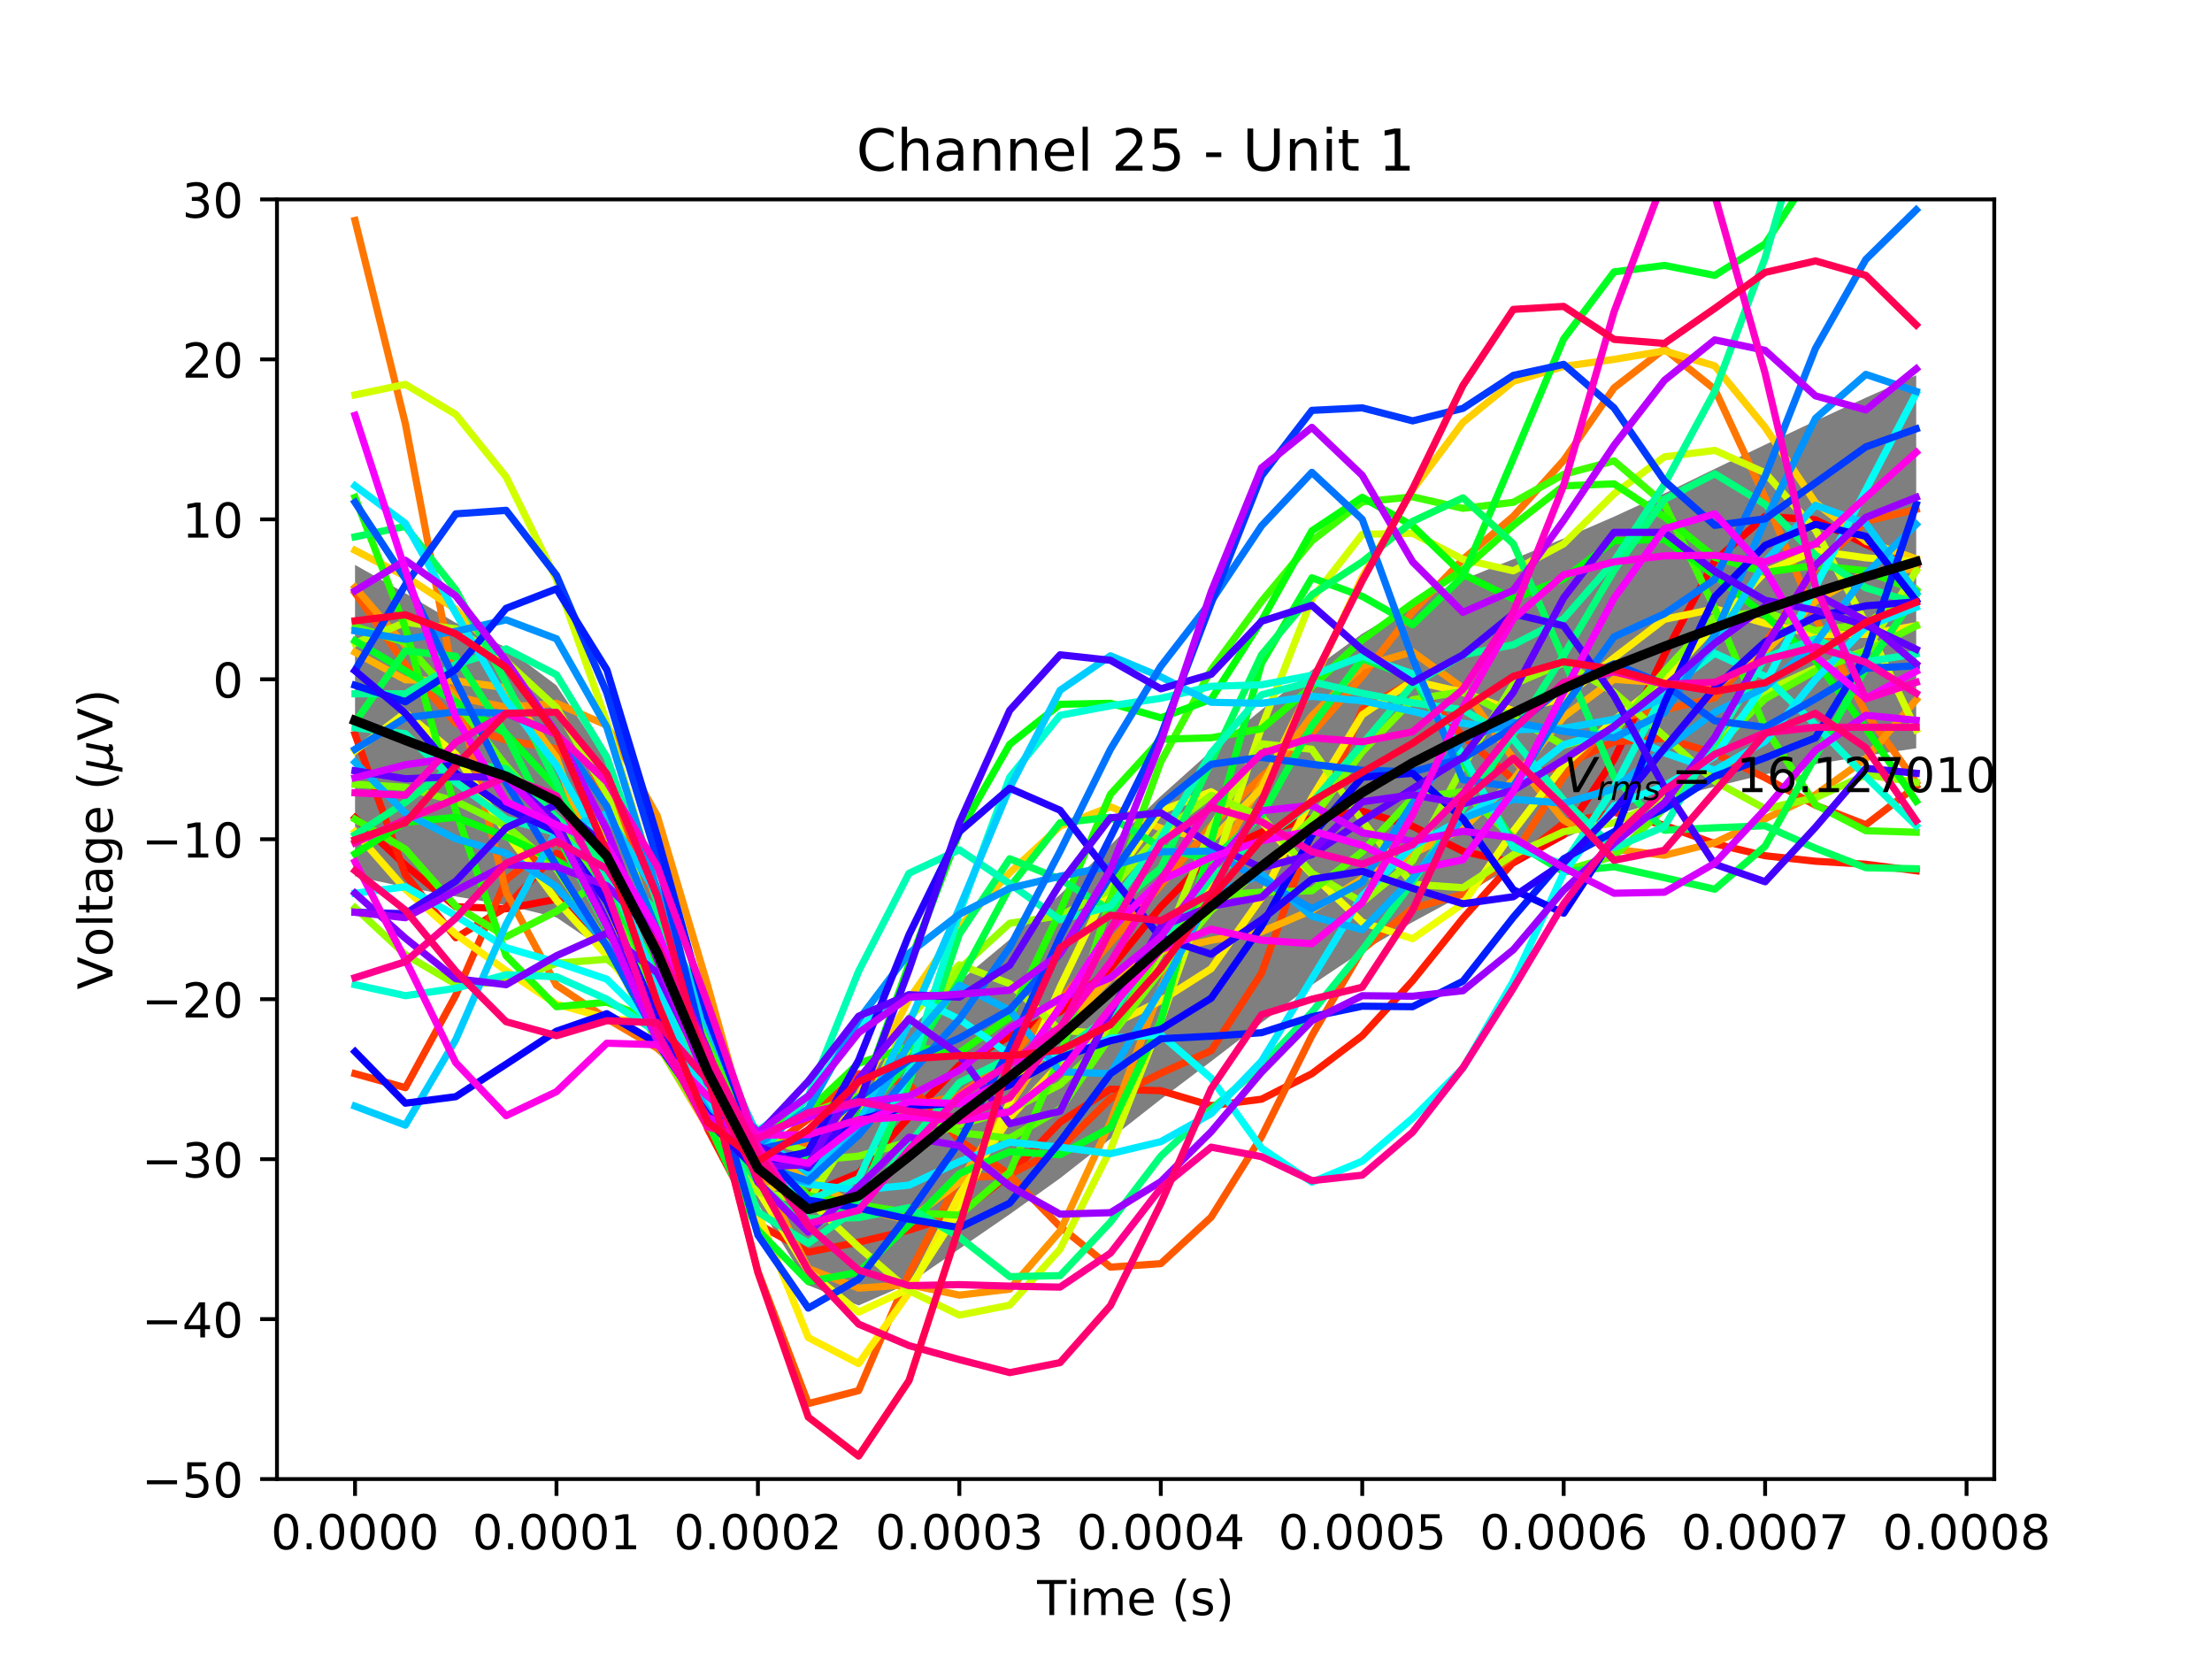 <?xml version="1.0" encoding="utf-8" standalone="no"?>
<!DOCTYPE svg PUBLIC "-//W3C//DTD SVG 1.1//EN"
  "http://www.w3.org/Graphics/SVG/1.1/DTD/svg11.dtd">
<!-- Created with matplotlib (http://matplotlib.org/) -->
<svg height="345pt" version="1.1" viewBox="0 0 460 345" width="460pt" xmlns="http://www.w3.org/2000/svg" xmlns:xlink="http://www.w3.org/1999/xlink">
 <defs>
  <style type="text/css">
*{stroke-linecap:butt;stroke-linejoin:round;}
  </style>
 </defs>
 <g id="figure_1">
  <g id="patch_1">
   <path d="M 0 345.6 
L 460.8 345.6 
L 460.8 0 
L 0 0 
z
" style="fill:#ffffff;"/>
  </g>
  <g id="axes_1">
   <g id="patch_2">
    <path d="M 57.6 307.584 
L 414.72 307.584 
L 414.72 41.472 
L 57.6 41.472 
z
" style="fill:#ffffff;"/>
   </g>
   <g id="PolyCollection_1">
    <defs>
     <path d="M 73.833 -228.124 
L 73.833 -163.361 
L 84.305 -161.108 
L 94.778 -159.184 
L 105.251 -157.375 
L 115.724 -154.814 
L 126.196 -147.713 
L 136.669 -132.381 
L 147.142 -113.871 
L 157.615 -95.259 
L 168.087 -78.312 
L 178.56 -74.122 
L 189.033 -78.686 
L 199.505 -85.892 
L 209.978 -93.083 
L 220.451 -100.577 
L 230.924 -108.786 
L 241.396 -117.002 
L 251.869 -124.89 
L 262.342 -132.924 
L 272.815 -140.778 
L 283.287 -147.781 
L 293.76 -153.844 
L 304.233 -159.512 
L 314.705 -165.402 
L 325.178 -171.189 
L 335.651 -175.971 
L 346.124 -179.344 
L 356.596 -182.015 
L 367.069 -184.576 
L 377.542 -186.682 
L 388.015 -188.435 
L 398.487 -189.989 
L 398.487 -267.577 
L 398.487 -267.577 
L 388.015 -262.897 
L 377.542 -258.071 
L 367.069 -253.124 
L 356.596 -248.1 
L 346.124 -242.987 
L 335.651 -238.154 
L 325.178 -233.621 
L 314.705 -229.32 
L 304.233 -225.06 
L 293.76 -220.09 
L 283.287 -213.816 
L 272.815 -206.229 
L 262.342 -197.995 
L 251.869 -189.431 
L 241.396 -180.041 
L 230.924 -169.852 
L 220.451 -159.588 
L 209.978 -150.229 
L 199.505 -141.495 
L 189.033 -131.533 
L 178.56 -119.692 
L 168.087 -109.926 
L 157.615 -109.982 
L 147.142 -131.713 
L 136.669 -162.6 
L 126.196 -187.354 
L 115.724 -203.067 
L 105.251 -210.922 
L 94.778 -216.082 
L 84.305 -222.218 
L 73.833 -228.124 
z
" id="m4fced62a6e"/>
    </defs>
    <g clip-path="url(#p504354fb05)">
     <use style="fill-opacity:0.5;" x="0" xlink:href="#m4fced62a6e" y="345.6"/>
    </g>
   </g>
   <g id="matplotlib.axis_1">
    <g id="xtick_1">
     <g id="line2d_1">
      <defs>
       <path d="M 0 0 
L 0 3.5 
" id="mbb0250edbf" style="stroke:#000000;stroke-width:0.8;"/>
      </defs>
      <g>
       <use style="stroke:#000000;stroke-width:0.8;" x="73.833" xlink:href="#mbb0250edbf" y="307.584"/>
      </g>
     </g>
     <g id="text_1">
      <!-- 0.0000 -->
      <defs>
       <path d="M 31.781 66.406 
Q 24.172 66.406 20.328 58.906 
Q 16.5 51.422 16.5 36.375 
Q 16.5 21.391 20.328 13.891 
Q 24.172 6.391 31.781 6.391 
Q 39.453 6.391 43.281 13.891 
Q 47.125 21.391 47.125 36.375 
Q 47.125 51.422 43.281 58.906 
Q 39.453 66.406 31.781 66.406 
z
M 31.781 74.219 
Q 44.047 74.219 50.516 64.516 
Q 56.984 54.828 56.984 36.375 
Q 56.984 17.969 50.516 8.266 
Q 44.047 -1.422 31.781 -1.422 
Q 19.531 -1.422 13.062 8.266 
Q 6.594 17.969 6.594 36.375 
Q 6.594 54.828 13.062 64.516 
Q 19.531 74.219 31.781 74.219 
z
" id="DejaVuSans-30"/>
       <path d="M 10.688 12.406 
L 21 12.406 
L 21 0 
L 10.688 0 
z
" id="DejaVuSans-2e"/>
      </defs>
      <g transform="translate(56.337 322.182)scale(0.1 -0.1)">
       <use xlink:href="#DejaVuSans-30"/>
       <use x="63.623" xlink:href="#DejaVuSans-2e"/>
       <use x="95.41" xlink:href="#DejaVuSans-30"/>
       <use x="159.033" xlink:href="#DejaVuSans-30"/>
       <use x="222.656" xlink:href="#DejaVuSans-30"/>
       <use x="286.279" xlink:href="#DejaVuSans-30"/>
      </g>
     </g>
    </g>
    <g id="xtick_2">
     <g id="line2d_2">
      <g>
       <use style="stroke:#000000;stroke-width:0.8;" x="115.724" xlink:href="#mbb0250edbf" y="307.584"/>
      </g>
     </g>
     <g id="text_2">
      <!-- 0.0001 -->
      <defs>
       <path d="M 12.406 8.297 
L 28.516 8.297 
L 28.516 63.922 
L 10.984 60.406 
L 10.984 69.391 
L 28.422 72.906 
L 38.281 72.906 
L 38.281 8.297 
L 54.391 8.297 
L 54.391 0 
L 12.406 0 
z
" id="DejaVuSans-31"/>
      </defs>
      <g transform="translate(98.228 322.182)scale(0.1 -0.1)">
       <use xlink:href="#DejaVuSans-30"/>
       <use x="63.623" xlink:href="#DejaVuSans-2e"/>
       <use x="95.41" xlink:href="#DejaVuSans-30"/>
       <use x="159.033" xlink:href="#DejaVuSans-30"/>
       <use x="222.656" xlink:href="#DejaVuSans-30"/>
       <use x="286.279" xlink:href="#DejaVuSans-31"/>
      </g>
     </g>
    </g>
    <g id="xtick_3">
     <g id="line2d_3">
      <g>
       <use style="stroke:#000000;stroke-width:0.8;" x="157.615" xlink:href="#mbb0250edbf" y="307.584"/>
      </g>
     </g>
     <g id="text_3">
      <!-- 0.0002 -->
      <defs>
       <path d="M 19.188 8.297 
L 53.609 8.297 
L 53.609 0 
L 7.328 0 
L 7.328 8.297 
Q 12.938 14.109 22.625 23.891 
Q 32.328 33.688 34.812 36.531 
Q 39.547 41.844 41.422 45.531 
Q 43.312 49.219 43.312 52.781 
Q 43.312 58.594 39.234 62.25 
Q 35.156 65.922 28.609 65.922 
Q 23.969 65.922 18.812 64.312 
Q 13.672 62.703 7.812 59.422 
L 7.812 69.391 
Q 13.766 71.781 18.938 73 
Q 24.125 74.219 28.422 74.219 
Q 39.75 74.219 46.484 68.547 
Q 53.219 62.891 53.219 53.422 
Q 53.219 48.922 51.531 44.891 
Q 49.859 40.875 45.406 35.406 
Q 44.188 33.984 37.641 27.219 
Q 31.109 20.453 19.188 8.297 
z
" id="DejaVuSans-32"/>
      </defs>
      <g transform="translate(140.119 322.182)scale(0.1 -0.1)">
       <use xlink:href="#DejaVuSans-30"/>
       <use x="63.623" xlink:href="#DejaVuSans-2e"/>
       <use x="95.41" xlink:href="#DejaVuSans-30"/>
       <use x="159.033" xlink:href="#DejaVuSans-30"/>
       <use x="222.656" xlink:href="#DejaVuSans-30"/>
       <use x="286.279" xlink:href="#DejaVuSans-32"/>
      </g>
     </g>
    </g>
    <g id="xtick_4">
     <g id="line2d_4">
      <g>
       <use style="stroke:#000000;stroke-width:0.8;" x="199.505" xlink:href="#mbb0250edbf" y="307.584"/>
      </g>
     </g>
     <g id="text_4">
      <!-- 0.0003 -->
      <defs>
       <path d="M 40.578 39.312 
Q 47.656 37.797 51.625 33 
Q 55.609 28.219 55.609 21.188 
Q 55.609 10.406 48.188 4.484 
Q 40.766 -1.422 27.094 -1.422 
Q 22.516 -1.422 17.656 -0.516 
Q 12.797 0.391 7.625 2.203 
L 7.625 11.719 
Q 11.719 9.328 16.594 8.109 
Q 21.484 6.891 26.812 6.891 
Q 36.078 6.891 40.938 10.547 
Q 45.797 14.203 45.797 21.188 
Q 45.797 27.641 41.281 31.266 
Q 36.766 34.906 28.719 34.906 
L 20.219 34.906 
L 20.219 43.016 
L 29.109 43.016 
Q 36.375 43.016 40.234 45.922 
Q 44.094 48.828 44.094 54.297 
Q 44.094 59.906 40.109 62.906 
Q 36.141 65.922 28.719 65.922 
Q 24.656 65.922 20.016 65.031 
Q 15.375 64.156 9.812 62.312 
L 9.812 71.094 
Q 15.438 72.656 20.344 73.438 
Q 25.25 74.219 29.594 74.219 
Q 40.828 74.219 47.359 69.109 
Q 53.906 64.016 53.906 55.328 
Q 53.906 49.266 50.438 45.094 
Q 46.969 40.922 40.578 39.312 
z
" id="DejaVuSans-33"/>
      </defs>
      <g transform="translate(182.01 322.182)scale(0.1 -0.1)">
       <use xlink:href="#DejaVuSans-30"/>
       <use x="63.623" xlink:href="#DejaVuSans-2e"/>
       <use x="95.41" xlink:href="#DejaVuSans-30"/>
       <use x="159.033" xlink:href="#DejaVuSans-30"/>
       <use x="222.656" xlink:href="#DejaVuSans-30"/>
       <use x="286.279" xlink:href="#DejaVuSans-33"/>
      </g>
     </g>
    </g>
    <g id="xtick_5">
     <g id="line2d_5">
      <g>
       <use style="stroke:#000000;stroke-width:0.8;" x="241.396" xlink:href="#mbb0250edbf" y="307.584"/>
      </g>
     </g>
     <g id="text_5">
      <!-- 0.0004 -->
      <defs>
       <path d="M 37.797 64.312 
L 12.891 25.391 
L 37.797 25.391 
z
M 35.203 72.906 
L 47.609 72.906 
L 47.609 25.391 
L 58.016 25.391 
L 58.016 17.188 
L 47.609 17.188 
L 47.609 0 
L 37.797 0 
L 37.797 17.188 
L 4.891 17.188 
L 4.891 26.703 
z
" id="DejaVuSans-34"/>
      </defs>
      <g transform="translate(223.901 322.182)scale(0.1 -0.1)">
       <use xlink:href="#DejaVuSans-30"/>
       <use x="63.623" xlink:href="#DejaVuSans-2e"/>
       <use x="95.41" xlink:href="#DejaVuSans-30"/>
       <use x="159.033" xlink:href="#DejaVuSans-30"/>
       <use x="222.656" xlink:href="#DejaVuSans-30"/>
       <use x="286.279" xlink:href="#DejaVuSans-34"/>
      </g>
     </g>
    </g>
    <g id="xtick_6">
     <g id="line2d_6">
      <g>
       <use style="stroke:#000000;stroke-width:0.8;" x="283.287" xlink:href="#mbb0250edbf" y="307.584"/>
      </g>
     </g>
     <g id="text_6">
      <!-- 0.0005 -->
      <defs>
       <path d="M 10.797 72.906 
L 49.516 72.906 
L 49.516 64.594 
L 19.828 64.594 
L 19.828 46.734 
Q 21.969 47.469 24.109 47.828 
Q 26.266 48.188 28.422 48.188 
Q 40.625 48.188 47.75 41.5 
Q 54.891 34.812 54.891 23.391 
Q 54.891 11.625 47.562 5.094 
Q 40.234 -1.422 26.906 -1.422 
Q 22.312 -1.422 17.547 -0.641 
Q 12.797 0.141 7.719 1.703 
L 7.719 11.625 
Q 12.109 9.234 16.797 8.062 
Q 21.484 6.891 26.703 6.891 
Q 35.156 6.891 40.078 11.328 
Q 45.016 15.766 45.016 23.391 
Q 45.016 31 40.078 35.438 
Q 35.156 39.891 26.703 39.891 
Q 22.75 39.891 18.812 39.016 
Q 14.891 38.141 10.797 36.281 
z
" id="DejaVuSans-35"/>
      </defs>
      <g transform="translate(265.792 322.182)scale(0.1 -0.1)">
       <use xlink:href="#DejaVuSans-30"/>
       <use x="63.623" xlink:href="#DejaVuSans-2e"/>
       <use x="95.41" xlink:href="#DejaVuSans-30"/>
       <use x="159.033" xlink:href="#DejaVuSans-30"/>
       <use x="222.656" xlink:href="#DejaVuSans-30"/>
       <use x="286.279" xlink:href="#DejaVuSans-35"/>
      </g>
     </g>
    </g>
    <g id="xtick_7">
     <g id="line2d_7">
      <g>
       <use style="stroke:#000000;stroke-width:0.8;" x="325.178" xlink:href="#mbb0250edbf" y="307.584"/>
      </g>
     </g>
     <g id="text_7">
      <!-- 0.0006 -->
      <defs>
       <path d="M 33.016 40.375 
Q 26.375 40.375 22.484 35.828 
Q 18.609 31.297 18.609 23.391 
Q 18.609 15.531 22.484 10.953 
Q 26.375 6.391 33.016 6.391 
Q 39.656 6.391 43.531 10.953 
Q 47.406 15.531 47.406 23.391 
Q 47.406 31.297 43.531 35.828 
Q 39.656 40.375 33.016 40.375 
z
M 52.594 71.297 
L 52.594 62.312 
Q 48.875 64.062 45.094 64.984 
Q 41.312 65.922 37.594 65.922 
Q 27.828 65.922 22.672 59.328 
Q 17.531 52.734 16.797 39.406 
Q 19.672 43.656 24.016 45.922 
Q 28.375 48.188 33.594 48.188 
Q 44.578 48.188 50.953 41.516 
Q 57.328 34.859 57.328 23.391 
Q 57.328 12.156 50.688 5.359 
Q 44.047 -1.422 33.016 -1.422 
Q 20.359 -1.422 13.672 8.266 
Q 6.984 17.969 6.984 36.375 
Q 6.984 53.656 15.188 63.938 
Q 23.391 74.219 37.203 74.219 
Q 40.922 74.219 44.703 73.484 
Q 48.484 72.75 52.594 71.297 
z
" id="DejaVuSans-36"/>
      </defs>
      <g transform="translate(307.683 322.182)scale(0.1 -0.1)">
       <use xlink:href="#DejaVuSans-30"/>
       <use x="63.623" xlink:href="#DejaVuSans-2e"/>
       <use x="95.41" xlink:href="#DejaVuSans-30"/>
       <use x="159.033" xlink:href="#DejaVuSans-30"/>
       <use x="222.656" xlink:href="#DejaVuSans-30"/>
       <use x="286.279" xlink:href="#DejaVuSans-36"/>
      </g>
     </g>
    </g>
    <g id="xtick_8">
     <g id="line2d_8">
      <g>
       <use style="stroke:#000000;stroke-width:0.8;" x="367.069" xlink:href="#mbb0250edbf" y="307.584"/>
      </g>
     </g>
     <g id="text_8">
      <!-- 0.0007 -->
      <defs>
       <path d="M 8.203 72.906 
L 55.078 72.906 
L 55.078 68.703 
L 28.609 0 
L 18.312 0 
L 43.219 64.594 
L 8.203 64.594 
z
" id="DejaVuSans-37"/>
      </defs>
      <g transform="translate(349.574 322.182)scale(0.1 -0.1)">
       <use xlink:href="#DejaVuSans-30"/>
       <use x="63.623" xlink:href="#DejaVuSans-2e"/>
       <use x="95.41" xlink:href="#DejaVuSans-30"/>
       <use x="159.033" xlink:href="#DejaVuSans-30"/>
       <use x="222.656" xlink:href="#DejaVuSans-30"/>
       <use x="286.279" xlink:href="#DejaVuSans-37"/>
      </g>
     </g>
    </g>
    <g id="xtick_9">
     <g id="line2d_9">
      <g>
       <use style="stroke:#000000;stroke-width:0.8;" x="408.96" xlink:href="#mbb0250edbf" y="307.584"/>
      </g>
     </g>
     <g id="text_9">
      <!-- 0.0008 -->
      <defs>
       <path d="M 31.781 34.625 
Q 24.75 34.625 20.719 30.859 
Q 16.703 27.094 16.703 20.516 
Q 16.703 13.922 20.719 10.156 
Q 24.75 6.391 31.781 6.391 
Q 38.812 6.391 42.859 10.172 
Q 46.922 13.969 46.922 20.516 
Q 46.922 27.094 42.891 30.859 
Q 38.875 34.625 31.781 34.625 
z
M 21.922 38.812 
Q 15.578 40.375 12.031 44.719 
Q 8.5 49.078 8.5 55.328 
Q 8.5 64.062 14.719 69.141 
Q 20.953 74.219 31.781 74.219 
Q 42.672 74.219 48.875 69.141 
Q 55.078 64.062 55.078 55.328 
Q 55.078 49.078 51.531 44.719 
Q 48 40.375 41.703 38.812 
Q 48.828 37.156 52.797 32.312 
Q 56.781 27.484 56.781 20.516 
Q 56.781 9.906 50.312 4.234 
Q 43.844 -1.422 31.781 -1.422 
Q 19.734 -1.422 13.25 4.234 
Q 6.781 9.906 6.781 20.516 
Q 6.781 27.484 10.781 32.312 
Q 14.797 37.156 21.922 38.812 
z
M 18.312 54.391 
Q 18.312 48.734 21.844 45.562 
Q 25.391 42.391 31.781 42.391 
Q 38.141 42.391 41.719 45.562 
Q 45.312 48.734 45.312 54.391 
Q 45.312 60.062 41.719 63.234 
Q 38.141 66.406 31.781 66.406 
Q 25.391 66.406 21.844 63.234 
Q 18.312 60.062 18.312 54.391 
z
" id="DejaVuSans-38"/>
      </defs>
      <g transform="translate(391.465 322.182)scale(0.1 -0.1)">
       <use xlink:href="#DejaVuSans-30"/>
       <use x="63.623" xlink:href="#DejaVuSans-2e"/>
       <use x="95.41" xlink:href="#DejaVuSans-30"/>
       <use x="159.033" xlink:href="#DejaVuSans-30"/>
       <use x="222.656" xlink:href="#DejaVuSans-30"/>
       <use x="286.279" xlink:href="#DejaVuSans-38"/>
      </g>
     </g>
    </g>
    <g id="text_10">
     <!-- Time (s) -->
     <defs>
      <path d="M -0.297 72.906 
L 61.375 72.906 
L 61.375 64.594 
L 35.5 64.594 
L 35.5 0 
L 25.594 0 
L 25.594 64.594 
L -0.297 64.594 
z
" id="DejaVuSans-54"/>
      <path d="M 9.422 54.688 
L 18.406 54.688 
L 18.406 0 
L 9.422 0 
z
M 9.422 75.984 
L 18.406 75.984 
L 18.406 64.594 
L 9.422 64.594 
z
" id="DejaVuSans-69"/>
      <path d="M 52 44.188 
Q 55.375 50.25 60.062 53.125 
Q 64.75 56 71.094 56 
Q 79.641 56 84.281 50.016 
Q 88.922 44.047 88.922 33.016 
L 88.922 0 
L 79.891 0 
L 79.891 32.719 
Q 79.891 40.578 77.094 44.375 
Q 74.312 48.188 68.609 48.188 
Q 61.625 48.188 57.562 43.547 
Q 53.516 38.922 53.516 30.906 
L 53.516 0 
L 44.484 0 
L 44.484 32.719 
Q 44.484 40.625 41.703 44.406 
Q 38.922 48.188 33.109 48.188 
Q 26.219 48.188 22.156 43.531 
Q 18.109 38.875 18.109 30.906 
L 18.109 0 
L 9.078 0 
L 9.078 54.688 
L 18.109 54.688 
L 18.109 46.188 
Q 21.188 51.219 25.484 53.609 
Q 29.781 56 35.688 56 
Q 41.656 56 45.828 52.969 
Q 50 49.953 52 44.188 
z
" id="DejaVuSans-6d"/>
      <path d="M 56.203 29.594 
L 56.203 25.203 
L 14.891 25.203 
Q 15.484 15.922 20.484 11.062 
Q 25.484 6.203 34.422 6.203 
Q 39.594 6.203 44.453 7.469 
Q 49.312 8.734 54.109 11.281 
L 54.109 2.781 
Q 49.266 0.734 44.188 -0.344 
Q 39.109 -1.422 33.891 -1.422 
Q 20.797 -1.422 13.156 6.188 
Q 5.516 13.812 5.516 26.812 
Q 5.516 40.234 12.766 48.109 
Q 20.016 56 32.328 56 
Q 43.359 56 49.781 48.891 
Q 56.203 41.797 56.203 29.594 
z
M 47.219 32.234 
Q 47.125 39.594 43.094 43.984 
Q 39.062 48.391 32.422 48.391 
Q 24.906 48.391 20.391 44.141 
Q 15.875 39.891 15.188 32.172 
z
" id="DejaVuSans-65"/>
      <path id="DejaVuSans-20"/>
      <path d="M 31 75.875 
Q 24.469 64.656 21.281 53.656 
Q 18.109 42.672 18.109 31.391 
Q 18.109 20.125 21.312 9.062 
Q 24.516 -2 31 -13.188 
L 23.188 -13.188 
Q 15.875 -1.703 12.234 9.375 
Q 8.594 20.453 8.594 31.391 
Q 8.594 42.281 12.203 53.312 
Q 15.828 64.359 23.188 75.875 
z
" id="DejaVuSans-28"/>
      <path d="M 44.281 53.078 
L 44.281 44.578 
Q 40.484 46.531 36.375 47.5 
Q 32.281 48.484 27.875 48.484 
Q 21.188 48.484 17.844 46.438 
Q 14.5 44.391 14.5 40.281 
Q 14.5 37.156 16.891 35.375 
Q 19.281 33.594 26.516 31.984 
L 29.594 31.297 
Q 39.156 29.25 43.188 25.516 
Q 47.219 21.781 47.219 15.094 
Q 47.219 7.469 41.188 3.016 
Q 35.156 -1.422 24.609 -1.422 
Q 20.219 -1.422 15.453 -0.562 
Q 10.688 0.297 5.422 2 
L 5.422 11.281 
Q 10.406 8.688 15.234 7.391 
Q 20.062 6.109 24.812 6.109 
Q 31.156 6.109 34.562 8.281 
Q 37.984 10.453 37.984 14.406 
Q 37.984 18.062 35.516 20.016 
Q 33.062 21.969 24.703 23.781 
L 21.578 24.516 
Q 13.234 26.266 9.516 29.906 
Q 5.812 33.547 5.812 39.891 
Q 5.812 47.609 11.281 51.797 
Q 16.75 56 26.812 56 
Q 31.781 56 36.172 55.266 
Q 40.578 54.547 44.281 53.078 
z
" id="DejaVuSans-73"/>
      <path d="M 8.016 75.875 
L 15.828 75.875 
Q 23.141 64.359 26.781 53.312 
Q 30.422 42.281 30.422 31.391 
Q 30.422 20.453 26.781 9.375 
Q 23.141 -1.703 15.828 -13.188 
L 8.016 -13.188 
Q 14.5 -2 17.703 9.062 
Q 20.906 20.125 20.906 31.391 
Q 20.906 42.672 17.703 53.656 
Q 14.5 64.656 8.016 75.875 
z
" id="DejaVuSans-29"/>
     </defs>
     <g transform="translate(215.677 335.861)scale(0.1 -0.1)">
      <use xlink:href="#DejaVuSans-54"/>
      <use x="61.037" xlink:href="#DejaVuSans-69"/>
      <use x="88.82" xlink:href="#DejaVuSans-6d"/>
      <use x="186.232" xlink:href="#DejaVuSans-65"/>
      <use x="247.756" xlink:href="#DejaVuSans-20"/>
      <use x="279.543" xlink:href="#DejaVuSans-28"/>
      <use x="318.557" xlink:href="#DejaVuSans-73"/>
      <use x="370.656" xlink:href="#DejaVuSans-29"/>
     </g>
    </g>
   </g>
   <g id="matplotlib.axis_2">
    <g id="ytick_1">
     <g id="line2d_10">
      <defs>
       <path d="M 0 0 
L -3.5 0 
" id="mf3983c6213" style="stroke:#000000;stroke-width:0.8;"/>
      </defs>
      <g>
       <use style="stroke:#000000;stroke-width:0.8;" x="57.6" xlink:href="#mf3983c6213" y="307.584"/>
      </g>
     </g>
     <g id="text_11">
      <!-- −50 -->
      <defs>
       <path d="M 10.594 35.5 
L 73.188 35.5 
L 73.188 27.203 
L 10.594 27.203 
z
" id="DejaVuSans-2212"/>
      </defs>
      <g transform="translate(29.495 311.383)scale(0.1 -0.1)">
       <use xlink:href="#DejaVuSans-2212"/>
       <use x="83.789" xlink:href="#DejaVuSans-35"/>
       <use x="147.412" xlink:href="#DejaVuSans-30"/>
      </g>
     </g>
    </g>
    <g id="ytick_2">
     <g id="line2d_11">
      <g>
       <use style="stroke:#000000;stroke-width:0.8;" x="57.6" xlink:href="#mf3983c6213" y="274.32"/>
      </g>
     </g>
     <g id="text_12">
      <!-- −40 -->
      <g transform="translate(29.495 278.119)scale(0.1 -0.1)">
       <use xlink:href="#DejaVuSans-2212"/>
       <use x="83.789" xlink:href="#DejaVuSans-34"/>
       <use x="147.412" xlink:href="#DejaVuSans-30"/>
      </g>
     </g>
    </g>
    <g id="ytick_3">
     <g id="line2d_12">
      <g>
       <use style="stroke:#000000;stroke-width:0.8;" x="57.6" xlink:href="#mf3983c6213" y="241.056"/>
      </g>
     </g>
     <g id="text_13">
      <!-- −30 -->
      <g transform="translate(29.495 244.855)scale(0.1 -0.1)">
       <use xlink:href="#DejaVuSans-2212"/>
       <use x="83.789" xlink:href="#DejaVuSans-33"/>
       <use x="147.412" xlink:href="#DejaVuSans-30"/>
      </g>
     </g>
    </g>
    <g id="ytick_4">
     <g id="line2d_13">
      <g>
       <use style="stroke:#000000;stroke-width:0.8;" x="57.6" xlink:href="#mf3983c6213" y="207.792"/>
      </g>
     </g>
     <g id="text_14">
      <!-- −20 -->
      <g transform="translate(29.495 211.591)scale(0.1 -0.1)">
       <use xlink:href="#DejaVuSans-2212"/>
       <use x="83.789" xlink:href="#DejaVuSans-32"/>
       <use x="147.412" xlink:href="#DejaVuSans-30"/>
      </g>
     </g>
    </g>
    <g id="ytick_5">
     <g id="line2d_14">
      <g>
       <use style="stroke:#000000;stroke-width:0.8;" x="57.6" xlink:href="#mf3983c6213" y="174.528"/>
      </g>
     </g>
     <g id="text_15">
      <!-- −10 -->
      <g transform="translate(29.495 178.327)scale(0.1 -0.1)">
       <use xlink:href="#DejaVuSans-2212"/>
       <use x="83.789" xlink:href="#DejaVuSans-31"/>
       <use x="147.412" xlink:href="#DejaVuSans-30"/>
      </g>
     </g>
    </g>
    <g id="ytick_6">
     <g id="line2d_15">
      <g>
       <use style="stroke:#000000;stroke-width:0.8;" x="57.6" xlink:href="#mf3983c6213" y="141.264"/>
      </g>
     </g>
     <g id="text_16">
      <!-- 0 -->
      <g transform="translate(44.237 145.063)scale(0.1 -0.1)">
       <use xlink:href="#DejaVuSans-30"/>
      </g>
     </g>
    </g>
    <g id="ytick_7">
     <g id="line2d_16">
      <g>
       <use style="stroke:#000000;stroke-width:0.8;" x="57.6" xlink:href="#mf3983c6213" y="108"/>
      </g>
     </g>
     <g id="text_17">
      <!-- 10 -->
      <g transform="translate(37.875 111.799)scale(0.1 -0.1)">
       <use xlink:href="#DejaVuSans-31"/>
       <use x="63.623" xlink:href="#DejaVuSans-30"/>
      </g>
     </g>
    </g>
    <g id="ytick_8">
     <g id="line2d_17">
      <g>
       <use style="stroke:#000000;stroke-width:0.8;" x="57.6" xlink:href="#mf3983c6213" y="74.736"/>
      </g>
     </g>
     <g id="text_18">
      <!-- 20 -->
      <g transform="translate(37.875 78.535)scale(0.1 -0.1)">
       <use xlink:href="#DejaVuSans-32"/>
       <use x="63.623" xlink:href="#DejaVuSans-30"/>
      </g>
     </g>
    </g>
    <g id="ytick_9">
     <g id="line2d_18">
      <g>
       <use style="stroke:#000000;stroke-width:0.8;" x="57.6" xlink:href="#mf3983c6213" y="41.472"/>
      </g>
     </g>
     <g id="text_19">
      <!-- 30 -->
      <g transform="translate(37.875 45.271)scale(0.1 -0.1)">
       <use xlink:href="#DejaVuSans-33"/>
       <use x="63.623" xlink:href="#DejaVuSans-30"/>
      </g>
     </g>
    </g>
    <g id="text_20">
     <!-- Voltage ($\mu$V) -->
     <defs>
      <path d="M 28.609 0 
L 0.781 72.906 
L 11.078 72.906 
L 34.188 11.531 
L 57.328 72.906 
L 67.578 72.906 
L 39.797 0 
z
" id="DejaVuSans-56"/>
      <path d="M 30.609 48.391 
Q 23.391 48.391 19.188 42.75 
Q 14.984 37.109 14.984 27.297 
Q 14.984 17.484 19.156 11.844 
Q 23.344 6.203 30.609 6.203 
Q 37.797 6.203 41.984 11.859 
Q 46.188 17.531 46.188 27.297 
Q 46.188 37.016 41.984 42.703 
Q 37.797 48.391 30.609 48.391 
z
M 30.609 56 
Q 42.328 56 49.016 48.375 
Q 55.719 40.766 55.719 27.297 
Q 55.719 13.875 49.016 6.219 
Q 42.328 -1.422 30.609 -1.422 
Q 18.844 -1.422 12.172 6.219 
Q 5.516 13.875 5.516 27.297 
Q 5.516 40.766 12.172 48.375 
Q 18.844 56 30.609 56 
z
" id="DejaVuSans-6f"/>
      <path d="M 9.422 75.984 
L 18.406 75.984 
L 18.406 0 
L 9.422 0 
z
" id="DejaVuSans-6c"/>
      <path d="M 18.312 70.219 
L 18.312 54.688 
L 36.812 54.688 
L 36.812 47.703 
L 18.312 47.703 
L 18.312 18.016 
Q 18.312 11.328 20.141 9.422 
Q 21.969 7.516 27.594 7.516 
L 36.812 7.516 
L 36.812 0 
L 27.594 0 
Q 17.188 0 13.234 3.875 
Q 9.281 7.766 9.281 18.016 
L 9.281 47.703 
L 2.688 47.703 
L 2.688 54.688 
L 9.281 54.688 
L 9.281 70.219 
z
" id="DejaVuSans-74"/>
      <path d="M 34.281 27.484 
Q 23.391 27.484 19.188 25 
Q 14.984 22.516 14.984 16.5 
Q 14.984 11.719 18.141 8.906 
Q 21.297 6.109 26.703 6.109 
Q 34.188 6.109 38.703 11.406 
Q 43.219 16.703 43.219 25.484 
L 43.219 27.484 
z
M 52.203 31.203 
L 52.203 0 
L 43.219 0 
L 43.219 8.297 
Q 40.141 3.328 35.547 0.953 
Q 30.953 -1.422 24.312 -1.422 
Q 15.922 -1.422 10.953 3.297 
Q 6 8.016 6 15.922 
Q 6 25.141 12.172 29.828 
Q 18.359 34.516 30.609 34.516 
L 43.219 34.516 
L 43.219 35.406 
Q 43.219 41.609 39.141 45 
Q 35.062 48.391 27.688 48.391 
Q 23 48.391 18.547 47.266 
Q 14.109 46.141 10.016 43.891 
L 10.016 52.203 
Q 14.938 54.109 19.578 55.047 
Q 24.219 56 28.609 56 
Q 40.484 56 46.344 49.844 
Q 52.203 43.703 52.203 31.203 
z
" id="DejaVuSans-61"/>
      <path d="M 45.406 27.984 
Q 45.406 37.75 41.375 43.109 
Q 37.359 48.484 30.078 48.484 
Q 22.859 48.484 18.828 43.109 
Q 14.797 37.75 14.797 27.984 
Q 14.797 18.266 18.828 12.891 
Q 22.859 7.516 30.078 7.516 
Q 37.359 7.516 41.375 12.891 
Q 45.406 18.266 45.406 27.984 
z
M 54.391 6.781 
Q 54.391 -7.172 48.188 -13.984 
Q 42 -20.797 29.203 -20.797 
Q 24.469 -20.797 20.266 -20.094 
Q 16.062 -19.391 12.109 -17.922 
L 12.109 -9.188 
Q 16.062 -11.328 19.922 -12.344 
Q 23.781 -13.375 27.781 -13.375 
Q 36.625 -13.375 41.016 -8.766 
Q 45.406 -4.156 45.406 5.172 
L 45.406 9.625 
Q 42.625 4.781 38.281 2.391 
Q 33.938 0 27.875 0 
Q 17.828 0 11.672 7.656 
Q 5.516 15.328 5.516 27.984 
Q 5.516 40.672 11.672 48.328 
Q 17.828 56 27.875 56 
Q 33.938 56 38.281 53.609 
Q 42.625 51.219 45.406 46.391 
L 45.406 54.688 
L 54.391 54.688 
z
" id="DejaVuSans-67"/>
      <path d="M -1.312 -20.797 
L 13.375 54.688 
L 22.406 54.688 
L 15.766 20.656 
Q 15.578 19.625 15.422 18.359 
Q 15.281 17.094 15.281 15.828 
Q 15.281 11.281 18.141 8.828 
Q 21 6.391 26.312 6.391 
Q 33.547 6.391 37.984 10.484 
Q 42.438 14.594 44 22.797 
L 50.203 54.688 
L 59.188 54.688 
L 51.031 12.641 
Q 50.828 11.719 50.75 11.031 
Q 50.688 10.359 50.688 9.812 
Q 50.688 8.297 51.297 7.594 
Q 51.906 6.891 53.219 6.891 
Q 53.719 6.891 54.562 7.125 
Q 55.422 7.375 56.984 8.016 
L 55.609 0.781 
Q 53.469 -0.297 51.516 -0.859 
Q 49.562 -1.422 47.703 -1.422 
Q 44.484 -1.422 42.656 0.625 
Q 40.828 2.688 40.828 6.297 
Q 38.094 2.391 34.297 0.484 
Q 30.516 -1.422 25.391 -1.422 
Q 20.844 -1.422 17.453 0.672 
Q 14.062 2.781 12.984 6.203 
L 7.719 -20.797 
z
" id="DejaVuSans-Oblique-3bc"/>
     </defs>
     <g transform="translate(23.395 205.778)rotate(-90)scale(0.1 -0.1)">
      <use transform="translate(0 0.016)" xlink:href="#DejaVuSans-56"/>
      <use transform="translate(68.408 0.016)" xlink:href="#DejaVuSans-6f"/>
      <use transform="translate(129.59 0.016)" xlink:href="#DejaVuSans-6c"/>
      <use transform="translate(157.373 0.016)" xlink:href="#DejaVuSans-74"/>
      <use transform="translate(196.582 0.016)" xlink:href="#DejaVuSans-61"/>
      <use transform="translate(257.861 0.016)" xlink:href="#DejaVuSans-67"/>
      <use transform="translate(321.338 0.016)" xlink:href="#DejaVuSans-65"/>
      <use transform="translate(382.861 0.016)" xlink:href="#DejaVuSans-20"/>
      <use transform="translate(414.648 0.016)" xlink:href="#DejaVuSans-28"/>
      <use transform="translate(453.662 0.016)" xlink:href="#DejaVuSans-Oblique-3bc"/>
      <use transform="translate(517.285 0.016)" xlink:href="#DejaVuSans-56"/>
      <use transform="translate(585.693 0.016)" xlink:href="#DejaVuSans-29"/>
     </g>
    </g>
   </g>
   <g id="line2d_19">
    <path clip-path="url(#p504354fb05)" d="M 73.833 149.858 
L 84.305 153.937 
L 94.778 157.967 
L 105.251 161.452 
L 115.724 166.659 
L 126.196 178.066 
L 136.669 198.109 
L 147.142 222.808 
L 157.615 242.979 
L 168.087 251.481 
L 178.56 248.693 
L 189.033 240.491 
L 199.505 231.906 
L 209.978 223.944 
L 220.451 215.517 
L 230.924 206.281 
L 241.396 197.078 
L 251.869 188.44 
L 262.342 180.14 
L 272.815 172.097 
L 283.287 164.801 
L 293.76 158.633 
L 304.233 153.314 
L 314.705 148.239 
L 325.178 143.195 
L 335.651 138.537 
L 346.124 134.435 
L 356.596 130.543 
L 367.069 126.75 
L 377.542 123.223 
L 388.015 119.934 
L 398.487 116.817 
" style="fill:none;stroke:#000000;stroke-linecap:square;stroke-width:1.5;"/>
   </g>
   <g id="line2d_20">
    <path clip-path="url(#p504354fb05)" d="M 73.833 170.058 
L 84.305 179.933 
L 94.778 188.561 
L 105.251 188.977 
L 115.724 187.002 
L 126.196 195.11 
L 136.669 212.886 
L 147.142 231.389 
L 157.615 243.655 
L 168.087 248.333 
L 178.56 243.967 
L 189.033 232.324 
L 199.505 221.513 
L 209.978 215.484 
L 220.451 210.391 
L 230.924 201.347 
L 241.396 188.561 
L 251.869 177.854 
L 262.342 173.073 
L 272.815 170.162 
L 283.287 168.707 
L 293.76 171.825 
L 304.233 177.023 
L 314.705 179.414 
L 325.178 173.592 
L 335.651 157.896 
L 346.124 136.17 
L 356.596 116.628 
L 367.069 107.376 
L 377.542 108.104 
L 388.015 113.198 
L 398.487 118.083 
" style="fill:none;stroke:#ff0000;stroke-linecap:square;stroke-width:1.5;"/>
   </g>
   <g id="line2d_21">
    <path clip-path="url(#p504354fb05)" d="M 73.833 152.698 
L 84.305 181.908 
L 94.778 195.006 
L 105.251 188.665 
L 115.724 177.439 
L 126.196 181.804 
L 136.669 205.505 
L 147.142 234.715 
L 157.615 254.57 
L 168.087 260.391 
L 178.56 258.312 
L 189.033 255.817 
L 199.505 252.387 
L 209.978 244.278 
L 220.451 233.364 
L 230.924 226.503 
L 241.396 226.815 
L 251.869 229.933 
L 262.342 228.582 
L 272.815 223.281 
L 283.287 215.38 
L 293.76 203.946 
L 304.233 190.952 
L 314.705 179.31 
L 325.178 171.202 
L 335.651 168.915 
L 346.124 171.617 
L 356.596 175.464 
L 367.069 177.958 
L 377.542 179.102 
L 388.015 179.726 
L 398.487 181.077 
" style="fill:none;stroke:#ff1e00;stroke-linecap:square;stroke-width:1.5;"/>
   </g>
   <g id="line2d_22">
    <path clip-path="url(#p504354fb05)" d="M 73.833 223.281 
L 84.305 226.191 
L 94.778 206.96 
L 105.251 182.948 
L 115.724 174.736 
L 126.196 186.378 
L 136.669 209.559 
L 147.142 232.012 
L 157.615 240.432 
L 168.087 232.74 
L 178.56 223.281 
L 189.033 225.464 
L 199.505 237.106 
L 209.978 244.278 
L 220.451 238.769 
L 230.924 228.478 
L 241.396 223.177 
L 251.869 218.499 
L 262.342 202.387 
L 272.815 173.281 
L 283.287 147.501 
L 293.76 141.68 
L 304.233 153.114 
L 314.705 162.054 
L 325.178 159.143 
L 335.651 154.258 
L 346.124 153.53 
L 356.596 156.649 
L 367.069 161.742 
L 377.542 167.459 
L 388.015 171.513 
L 398.487 163.509 
" style="fill:none;stroke:#ff3b00;stroke-linecap:square;stroke-width:1.5;"/>
   </g>
   <g id="line2d_23">
    <path clip-path="url(#p504354fb05)" d="M 73.833 123.281 
L 84.305 138.249 
L 94.778 150.412 
L 105.251 153.946 
L 115.724 155.713 
L 126.196 165.173 
L 136.669 187.418 
L 147.142 223.177 
L 157.615 264.445 
L 168.087 291.888 
L 178.56 289.185 
L 189.033 264.861 
L 199.505 245.006 
L 209.978 244.382 
L 220.451 255.089 
L 230.924 263.509 
L 241.396 262.782 
L 251.869 253.114 
L 262.342 236.378 
L 272.815 215.38 
L 283.287 197.501 
L 293.76 188.873 
L 304.233 185.963 
L 314.705 177.958 
L 325.178 161.534 
L 335.651 149.476 
L 346.124 147.605 
L 356.596 145.11 
L 367.069 133.676 
L 377.542 118.187 
L 388.015 108.416 
L 398.487 105.921 
" style="fill:none;stroke:#ff5900;stroke-linecap:square;stroke-width:1.5;"/>
   </g>
   <g id="line2d_24">
    <path clip-path="url(#p504354fb05)" d="M 73.833 45.838 
L 84.305 88.146 
L 94.778 143.343 
L 105.251 185.547 
L 115.724 204.881 
L 126.196 211.846 
L 136.669 217.979 
L 147.142 227.439 
L 157.615 236.586 
L 168.087 238.353 
L 178.56 233.883 
L 189.033 230.245 
L 199.505 227.75 
L 209.978 220.162 
L 220.451 207.896 
L 230.924 196.046 
L 241.396 184.091 
L 251.869 171.721 
L 262.342 161.534 
L 272.815 152.491 
L 283.287 140.64 
L 293.76 127.231 
L 304.233 116.316 
L 314.705 107.376 
L 325.178 95.734 
L 335.651 80.661 
L 346.124 72.553 
L 356.596 80.973 
L 367.069 103.53 
L 377.542 128.582 
L 388.015 148.229 
L 398.487 162.678 
" style="fill:none;stroke:#ff7600;stroke-linecap:square;stroke-width:1.5;"/>
   </g>
   <g id="line2d_25">
    <path clip-path="url(#p504354fb05)" d="M 73.833 122.137 
L 84.305 134.299 
L 94.778 144.902 
L 105.251 147.085 
L 115.724 146.254 
L 126.196 150.827 
L 136.669 169.642 
L 147.142 204.881 
L 157.615 242.511 
L 168.087 263.821 
L 178.56 267.875 
L 189.033 267.147 
L 199.505 269.33 
L 209.978 268.083 
L 220.451 256.025 
L 230.924 233.364 
L 241.396 205.609 
L 251.869 180.973 
L 262.342 162.782 
L 272.815 148.852 
L 283.287 138.561 
L 293.76 135.547 
L 304.233 143.135 
L 314.705 157.792 
L 325.178 170.578 
L 335.651 176.607 
L 346.124 177.854 
L 356.596 175.256 
L 367.069 170.266 
L 377.542 165.276 
L 388.015 157.792 
L 398.487 145.526 
" style="fill:none;stroke:#ff9400;stroke-linecap:square;stroke-width:1.5;"/>
   </g>
   <g id="line2d_26">
    <path clip-path="url(#p504354fb05)" d="M 73.833 135.651 
L 84.305 141.368 
L 94.778 141.576 
L 105.251 143.031 
L 115.724 157.584 
L 126.196 187.106 
L 136.669 216.94 
L 147.142 234.403 
L 157.615 240.328 
L 168.087 244.694 
L 178.56 251.347 
L 189.033 253.738 
L 199.505 245.838 
L 209.978 229.725 
L 220.451 213.925 
L 230.924 203.426 
L 241.396 197.917 
L 251.869 195.526 
L 262.342 193.759 
L 272.815 189.289 
L 283.287 182.74 
L 293.76 177.543 
L 304.233 172.345 
L 314.705 162.158 
L 325.178 149.06 
L 335.651 141.264 
L 346.124 141.992 
L 356.596 142.719 
L 367.069 135.547 
L 377.542 125.048 
L 388.015 119.019 
L 398.487 118.291 
" style="fill:none;stroke:#ffb100;stroke-linecap:square;stroke-width:1.5;"/>
   </g>
   <g id="line2d_27">
    <path clip-path="url(#p504354fb05)" d="M 73.833 114.445 
L 84.305 119.85 
L 94.778 126.711 
L 105.251 137.314 
L 115.724 152.698 
L 126.196 176.607 
L 136.669 206.025 
L 147.142 232.636 
L 157.615 247.813 
L 168.087 245.006 
L 178.56 227.854 
L 189.033 207.792 
L 199.505 192.719 
L 209.978 181.493 
L 220.451 171.825 
L 230.924 167.771 
L 241.396 172.241 
L 251.869 174.736 
L 262.342 163.925 
L 272.815 142.304 
L 283.287 120.058 
L 293.76 101.867 
L 304.233 87.834 
L 314.705 79.31 
L 325.178 76.191 
L 335.651 74.736 
L 346.124 72.969 
L 356.596 76.087 
L 367.069 88.873 
L 377.542 104.57 
L 388.015 112.574 
L 398.487 116.212 
" style="fill:none;stroke:#ffcf00;stroke-linecap:square;stroke-width:1.5;"/>
   </g>
   <g id="line2d_28">
    <path clip-path="url(#p504354fb05)" d="M 73.833 172.969 
L 84.305 184.923 
L 94.778 194.279 
L 105.251 201.867 
L 115.724 208.832 
L 126.196 211.742 
L 136.669 212.782 
L 147.142 224.528 
L 157.615 252.283 
L 168.087 278.166 
L 178.56 283.572 
L 189.033 268.811 
L 199.505 248.436 
L 209.978 232.428 
L 220.451 221.202 
L 230.924 213.197 
L 241.396 208.104 
L 251.869 201.451 
L 262.342 186.69 
L 272.815 165.9 
L 283.287 148.644 
L 293.76 141.576 
L 304.233 143.967 
L 314.705 147.813 
L 325.178 145.214 
L 335.651 136.794 
L 346.124 128.79 
L 356.596 126.607 
L 367.069 129.622 
L 377.542 131.909 
L 388.015 131.909 
L 398.487 130.141 
" style="fill:none;stroke:#ffec00;stroke-linecap:square;stroke-width:1.5;"/>
   </g>
   <g id="line2d_29">
    <path clip-path="url(#p504354fb05)" d="M 73.833 156.129 
L 84.305 148.229 
L 94.778 156.857 
L 105.251 173.177 
L 115.724 187.21 
L 126.196 198.748 
L 136.669 212.158 
L 147.142 228.79 
L 157.615 247.501 
L 168.087 264.341 
L 178.56 272.865 
L 189.033 267.979 
L 199.505 251.659 
L 209.978 229.206 
L 220.451 205.297 
L 230.924 183.572 
L 241.396 168.603 
L 251.869 164.653 
L 262.342 170.89 
L 272.815 181.804 
L 283.287 191.784 
L 293.76 195.214 
L 304.233 187.938 
L 314.705 172.865 
L 325.178 159.143 
L 335.651 149.788 
L 346.124 141.368 
L 356.596 130.141 
L 367.069 118.915 
L 377.542 114.549 
L 388.015 116.004 
L 398.487 116.836 
" style="fill:none;stroke:#eeff00;stroke-linecap:square;stroke-width:1.5;"/>
   </g>
   <g id="line2d_30">
    <path clip-path="url(#p504354fb05)" d="M 73.833 82.116 
L 84.305 79.933 
L 94.778 86.171 
L 105.251 99.164 
L 115.724 120.474 
L 126.196 150.204 
L 136.669 185.027 
L 147.142 216.628 
L 157.615 237.522 
L 168.087 249.476 
L 178.56 259.351 
L 189.033 268.395 
L 199.505 273.488 
L 209.978 271.409 
L 220.451 259.767 
L 230.924 239.081 
L 241.396 212.366 
L 251.869 182.428 
L 262.342 151.243 
L 272.815 124.528 
L 283.287 111.118 
L 293.76 110.911 
L 304.233 116.316 
L 314.705 118.707 
L 325.178 113.094 
L 335.651 102.699 
L 346.124 95.006 
L 356.596 93.655 
L 367.069 98.333 
L 377.542 110.183 
L 388.015 129.622 
L 398.487 151.763 
" style="fill:none;stroke:#d1ff00;stroke-linecap:square;stroke-width:1.5;"/>
   </g>
   <g id="line2d_31">
    <path clip-path="url(#p504354fb05)" d="M 73.833 133.78 
L 84.305 129.414 
L 94.778 130.765 
L 105.251 137.522 
L 115.724 147.189 
L 126.196 164.965 
L 136.669 194.59 
L 147.142 226.711 
L 157.615 247.917 
L 168.087 249.788 
L 178.56 233.26 
L 189.033 211.742 
L 199.505 200.619 
L 209.978 204.57 
L 220.451 214.237 
L 230.924 215.069 
L 241.396 198.229 
L 251.869 172.137 
L 262.342 154.674 
L 272.815 155.817 
L 283.287 170.682 
L 293.76 183.883 
L 304.233 184.611 
L 314.705 177.75 
L 325.178 172.969 
L 335.651 171.098 
L 346.124 166.42 
L 356.596 155.505 
L 367.069 143.759 
L 377.542 138.977 
L 388.015 135.339 
L 398.487 118.707 
" style="fill:none;stroke:#b3ff00;stroke-linecap:square;stroke-width:1.5;"/>
   </g>
   <g id="line2d_32">
    <path clip-path="url(#p504354fb05)" d="M 73.833 188.769 
L 84.305 198.54 
L 94.778 204.673 
L 105.251 204.258 
L 115.724 200.308 
L 126.196 199.476 
L 136.669 207.272 
L 147.142 222.969 
L 157.615 236.378 
L 168.087 239.497 
L 178.56 233.156 
L 189.033 218.707 
L 199.505 201.555 
L 209.978 191.992 
L 220.451 190.432 
L 230.924 185.027 
L 241.396 173.177 
L 251.869 165.38 
L 262.342 169.85 
L 272.815 181.597 
L 283.287 187.626 
L 293.76 178.998 
L 304.233 159.351 
L 314.705 142.304 
L 325.178 137.834 
L 335.651 143.967 
L 346.124 153.114 
L 356.596 162.47 
L 367.069 168.187 
L 377.542 165.9 
L 388.015 161.118 
L 398.487 162.678 
" style="fill:none;stroke:#96ff00;stroke-linecap:square;stroke-width:1.5;"/>
   </g>
   <g id="line2d_33">
    <path clip-path="url(#p504354fb05)" d="M 73.833 163.094 
L 84.305 163.717 
L 94.778 166.628 
L 105.251 171.721 
L 115.724 180.661 
L 126.196 196.254 
L 136.669 216.94 
L 147.142 233.883 
L 157.615 240.432 
L 168.087 241.368 
L 178.56 240.432 
L 189.033 237.418 
L 199.505 233.883 
L 209.978 230.869 
L 220.451 225.567 
L 230.924 215.588 
L 241.396 201.867 
L 251.869 189.289 
L 262.342 180.557 
L 272.815 170.37 
L 283.287 156.337 
L 293.76 145.526 
L 304.233 143.759 
L 314.705 149.164 
L 325.178 154.985 
L 335.651 152.179 
L 346.124 139.601 
L 356.596 128.27 
L 367.069 127.231 
L 377.542 131.181 
L 388.015 129.726 
L 398.487 122.657 
" style="fill:none;stroke:#78ff00;stroke-linecap:square;stroke-width:1.5;"/>
   </g>
   <g id="line2d_34">
    <path clip-path="url(#p504354fb05)" d="M 73.833 130.349 
L 84.305 133.572 
L 94.778 146.046 
L 105.251 159.247 
L 115.724 170.682 
L 126.196 185.859 
L 136.669 208.104 
L 147.142 228.478 
L 157.615 235.651 
L 168.087 231.493 
L 178.56 227.958 
L 189.033 230.557 
L 199.505 235.547 
L 209.978 236.69 
L 220.451 230.661 
L 230.924 215.588 
L 241.396 196.877 
L 251.869 186.17 
L 262.342 185.547 
L 272.815 185.235 
L 283.287 177.127 
L 293.76 165.9 
L 304.233 164.653 
L 314.705 174.216 
L 325.178 181.077 
L 335.651 178.062 
L 346.124 168.083 
L 356.596 155.505 
L 367.069 145.318 
L 377.542 139.497 
L 388.015 135.443 
L 398.487 130.141 
" style="fill:none;stroke:#5bff00;stroke-linecap:square;stroke-width:1.5;"/>
   </g>
   <g id="line2d_35">
    <path clip-path="url(#p504354fb05)" d="M 73.833 170.37 
L 84.305 176.607 
L 94.778 188.457 
L 105.251 194.798 
L 115.724 189.497 
L 126.196 182.324 
L 136.669 191.264 
L 147.142 215.588 
L 157.615 238.145 
L 168.087 248.644 
L 178.56 250.515 
L 189.033 252.179 
L 199.505 252.698 
L 209.978 243.759 
L 220.451 219.746 
L 230.924 187.106 
L 241.396 158.416 
L 251.869 139.289 
L 262.342 125.048 
L 272.815 112.47 
L 283.287 104.362 
L 293.76 103.322 
L 304.233 105.713 
L 314.705 104.466 
L 325.178 98.644 
L 335.651 95.838 
L 346.124 104.778 
L 356.596 126.503 
L 367.069 151.347 
L 377.542 167.355 
L 388.015 172.761 
L 398.487 173.073 
" style="fill:none;stroke:#3dff00;stroke-linecap:square;stroke-width:1.5;"/>
   </g>
   <g id="line2d_36">
    <path clip-path="url(#p504354fb05)" d="M 73.833 103.426 
L 84.305 130.557 
L 94.778 168.603 
L 105.251 198.748 
L 115.724 209.351 
L 126.196 208.416 
L 136.669 212.47 
L 147.142 225.671 
L 157.615 235.027 
L 168.087 230.973 
L 178.56 221.098 
L 189.033 217.667 
L 199.505 218.915 
L 209.978 211.534 
L 220.451 189.497 
L 230.924 165.173 
L 241.396 153.738 
L 251.869 153.426 
L 262.342 151.555 
L 272.815 142.823 
L 283.287 133.052 
L 293.76 125.464 
L 304.233 118.499 
L 314.705 109.247 
L 325.178 101.035 
L 335.651 100.62 
L 346.124 107.48 
L 356.596 115.9 
L 367.069 119.019 
L 377.542 117.563 
L 388.015 118.707 
L 398.487 122.865 
" style="fill:none;stroke:#20ff00;stroke-linecap:square;stroke-width:1.5;"/>
   </g>
   <g id="line2d_37">
    <path clip-path="url(#p504354fb05)" d="M 73.833 177.543 
L 84.305 170.994 
L 94.778 169.954 
L 105.251 174.008 
L 115.724 178.998 
L 126.196 186.274 
L 136.669 200.931 
L 147.142 222.865 
L 157.615 241.888 
L 168.087 245.942 
L 178.56 229.621 
L 189.033 200.516 
L 199.505 173.073 
L 209.978 154.778 
L 220.451 146.462 
L 230.924 146.254 
L 241.396 149.268 
L 251.869 145.422 
L 262.342 129.102 
L 272.815 110.391 
L 283.287 103.426 
L 293.76 109.351 
L 304.233 119.434 
L 314.705 124.528 
L 325.178 120.37 
L 335.651 112.47 
L 346.124 112.158 
L 356.596 119.642 
L 367.069 127.958 
L 377.542 137.314 
L 388.015 151.451 
L 398.487 166.628 
" style="fill:none;stroke:#04ff08;stroke-linecap:square;stroke-width:1.5;"/>
   </g>
   <g id="line2d_38">
    <path clip-path="url(#p504354fb05)" d="M 73.833 133.26 
L 84.305 139.497 
L 94.778 145.942 
L 105.251 152.595 
L 115.724 163.821 
L 126.196 182.22 
L 136.669 206.337 
L 147.142 233.26 
L 157.615 255.817 
L 168.087 266.524 
L 178.56 264.549 
L 189.033 254.673 
L 199.505 244.071 
L 209.978 239.497 
L 220.451 240.12 
L 230.924 234.507 
L 241.396 212.366 
L 251.869 174.944 
L 262.342 137.938 
L 272.815 120.162 
L 283.287 124.008 
L 293.76 129.933 
L 304.233 119.85 
L 314.705 95.318 
L 325.178 70.474 
L 335.651 56.545 
L 346.124 55.193 
L 356.596 57.272 
L 367.069 50.724 
L 377.542 34.715 
L 388.015 20.37 
L 398.487 17.875 
" style="fill:none;stroke:#00ff21;stroke-linecap:square;stroke-width:1.5;"/>
   </g>
   <g id="line2d_39">
    <path clip-path="url(#p504354fb05)" d="M 73.833 150.204 
L 84.305 135.339 
L 94.778 136.482 
L 105.251 152.802 
L 115.724 173.385 
L 126.196 193.031 
L 136.669 212.989 
L 147.142 232.22 
L 157.615 242.303 
L 168.087 240.536 
L 178.56 232.532 
L 189.033 220.682 
L 199.505 203.946 
L 209.978 184.507 
L 220.451 171.098 
L 230.924 169.954 
L 241.396 176.191 
L 251.869 178.894 
L 262.342 169.642 
L 272.815 150.931 
L 283.287 137.002 
L 293.76 140.848 
L 304.233 158.312 
L 314.705 175.048 
L 325.178 181.285 
L 335.651 180.245 
L 346.124 182.532 
L 356.596 184.923 
L 367.069 175.983 
L 377.542 157.272 
L 388.015 138.977 
L 398.487 123.696 
" style="fill:none;stroke:#00ff3f;stroke-linecap:square;stroke-width:1.5;"/>
   </g>
   <g id="line2d_40">
    <path clip-path="url(#p504354fb05)" d="M 73.833 111.638 
L 84.305 109.455 
L 94.778 122.657 
L 105.251 141.992 
L 115.724 162.782 
L 126.196 187.002 
L 136.669 211.43 
L 147.142 231.077 
L 157.615 245.838 
L 168.087 255.401 
L 178.56 250.1 
L 189.033 225.152 
L 199.505 194.279 
L 209.978 178.582 
L 220.451 182.844 
L 230.924 189.289 
L 241.396 180.557 
L 251.869 158.416 
L 262.342 136.17 
L 272.815 123.696 
L 283.287 116.836 
L 293.76 108.416 
L 304.233 103.53 
L 314.705 113.094 
L 325.178 137.106 
L 335.651 161.534 
L 346.124 172.657 
L 356.596 172.137 
L 367.069 171.721 
L 377.542 176.399 
L 388.015 180.453 
L 398.487 180.661 
" style="fill:none;stroke:#00ff5c;stroke-linecap:square;stroke-width:1.5;"/>
   </g>
   <g id="line2d_41">
    <path clip-path="url(#p504354fb05)" d="M 73.833 173.592 
L 84.305 166.836 
L 94.778 158.624 
L 105.251 159.871 
L 115.724 170.058 
L 126.196 179.726 
L 136.669 189.497 
L 147.142 210.183 
L 157.615 237.626 
L 168.087 253.426 
L 178.56 253.218 
L 189.033 251.139 
L 199.505 257.272 
L 209.978 265.484 
L 220.451 265.276 
L 230.924 254.154 
L 241.396 240.432 
L 251.869 230.661 
L 262.342 221.721 
L 272.815 210.495 
L 283.287 197.605 
L 293.76 183.364 
L 304.233 168.083 
L 314.705 152.698 
L 325.178 136.274 
L 335.651 118.603 
L 346.124 103.842 
L 356.596 98.541 
L 367.069 104.882 
L 377.542 115.484 
L 388.015 122.241 
L 398.487 125.464 
" style="fill:none;stroke:#00ff7a;stroke-linecap:square;stroke-width:1.5;"/>
   </g>
   <g id="line2d_42">
    <path clip-path="url(#p504354fb05)" d="M 73.833 144.279 
L 84.305 144.279 
L 94.778 138.145 
L 105.251 134.923 
L 115.724 140.328 
L 126.196 157.48 
L 136.669 187.626 
L 147.142 224.84 
L 157.615 252.075 
L 168.087 258.52 
L 178.56 251.139 
L 189.033 237.938 
L 199.505 225.152 
L 209.978 219.954 
L 220.451 218.915 
L 230.924 211.222 
L 241.396 196.046 
L 251.869 182.532 
L 262.342 174.736 
L 272.815 166.94 
L 283.287 154.778 
L 293.76 142.407 
L 304.233 136.17 
L 314.705 134.091 
L 325.178 128.686 
L 335.651 116.732 
L 346.124 100.724 
L 356.596 81.389 
L 367.069 53.634 
L 377.542 17.044 
L 382.968 -1 
" style="fill:none;stroke:#00ff97;stroke-linecap:square;stroke-width:1.5;"/>
   </g>
   <g id="line2d_43">
    <path clip-path="url(#p504354fb05)" d="M 73.833 151.347 
L 84.305 152.595 
L 94.778 162.678 
L 105.251 170.37 
L 115.724 173.177 
L 126.196 181.908 
L 136.669 203.738 
L 147.142 229.518 
L 157.615 240.536 
L 168.087 227.958 
L 178.56 201.971 
L 189.033 181.597 
L 199.505 176.711 
L 209.978 183.78 
L 220.451 191.264 
L 230.924 188.457 
L 241.396 174.424 
L 251.869 156.545 
L 262.342 144.486 
L 272.815 141.784 
L 283.287 144.175 
L 293.76 146.15 
L 304.233 147.605 
L 314.705 153.738 
L 325.178 166.42 
L 335.651 176.295 
L 346.124 171.929 
L 356.596 154.05 
L 367.069 136.794 
L 377.542 132.844 
L 388.015 137.626 
L 398.487 135.963 
" style="fill:none;stroke:#00ffb5;stroke-linecap:square;stroke-width:1.5;"/>
   </g>
   <g id="line2d_44">
    <path clip-path="url(#p504354fb05)" d="M 73.833 204.777 
L 84.305 207.064 
L 94.778 205.505 
L 105.251 202.698 
L 115.724 203.114 
L 126.196 207.792 
L 136.669 214.757 
L 147.142 225.567 
L 157.615 239.913 
L 168.087 249.684 
L 178.56 245.11 
L 189.033 222.761 
L 199.505 189.913 
L 209.978 161.638 
L 220.451 148.748 
L 230.924 146.773 
L 241.396 145.214 
L 251.869 142.719 
L 262.342 142.407 
L 272.815 140.432 
L 283.287 136.482 
L 293.76 140.121 
L 304.233 157.064 
L 314.705 176.191 
L 325.178 179.726 
L 335.651 163.821 
L 346.124 143.759 
L 356.596 135.859 
L 367.069 140.64 
L 377.542 150.723 
L 388.015 161.534 
L 398.487 171.721 
" style="fill:none;stroke:#00ffd3;stroke-linecap:square;stroke-width:1.5;"/>
   </g>
   <g id="line2d_45">
    <path clip-path="url(#p504354fb05)" d="M 73.833 185.755 
L 84.305 184.403 
L 94.778 190.432 
L 105.251 197.085 
L 115.724 200.1 
L 126.196 203.634 
L 136.669 213.925 
L 147.142 228.166 
L 157.615 235.131 
L 168.087 227.854 
L 178.56 213.405 
L 189.033 206.856 
L 199.505 211.95 
L 209.978 219.226 
L 220.451 220.162 
L 230.924 215.9 
L 241.396 215.172 
L 251.869 224.216 
L 262.342 238.769 
L 272.815 245.838 
L 283.287 241.472 
L 293.76 232.532 
L 304.233 222.137 
L 314.705 204.05 
L 325.178 181.493 
L 335.651 167.563 
L 346.124 163.405 
L 356.596 157.272 
L 367.069 142.2 
L 377.542 122.033 
L 388.015 101.867 
L 398.487 81.805 
" style="fill:none;stroke:#00fff6;stroke-linecap:square;stroke-width:1.5;"/>
   </g>
   <g id="line2d_46">
    <path clip-path="url(#p504354fb05)" d="M 73.833 101.035 
L 84.305 108.832 
L 94.778 127.543 
L 105.251 145.63 
L 115.724 159.143 
L 126.196 177.854 
L 136.669 205.193 
L 147.142 230.141 
L 157.615 242.823 
L 168.087 246.254 
L 178.56 247.501 
L 189.033 246.461 
L 199.505 241.576 
L 209.978 237.522 
L 220.451 238.561 
L 230.924 239.913 
L 241.396 237.418 
L 251.869 231.597 
L 262.342 220.682 
L 272.815 203.53 
L 283.287 186.274 
L 293.76 175.983 
L 304.233 170.266 
L 314.705 163.197 
L 325.178 154.881 
L 335.651 151.763 
L 346.124 156.545 
L 356.596 160.183 
L 367.069 154.154 
L 377.542 141.264 
L 388.015 130.349 
L 398.487 126.295 
" style="fill:none;stroke:#00eaff;stroke-linecap:square;stroke-width:1.5;"/>
   </g>
   <g id="line2d_47">
    <path clip-path="url(#p504354fb05)" d="M 73.833 230.037 
L 84.305 233.987 
L 94.778 216.212 
L 105.251 192.2 
L 115.724 172.865 
L 126.196 169.227 
L 136.669 186.066 
L 147.142 213.509 
L 157.615 236.274 
L 168.087 243.967 
L 178.56 233.78 
L 189.033 212.782 
L 199.505 188.873 
L 209.978 163.821 
L 220.451 143.551 
L 230.924 136.378 
L 241.396 140.744 
L 251.869 146.046 
L 262.342 146.254 
L 272.815 144.798 
L 283.287 145.734 
L 293.76 147.917 
L 304.233 150.412 
L 314.705 151.763 
L 325.178 151.451 
L 335.651 149.58 
L 346.124 145.11 
L 356.596 133.988 
L 367.069 116.836 
L 377.542 105.089 
L 388.015 108.832 
L 398.487 123.281 
" style="fill:none;stroke:#00cdff;stroke-linecap:square;stroke-width:1.5;"/>
   </g>
   <g id="line2d_48">
    <path clip-path="url(#p504354fb05)" d="M 73.833 158.52 
L 84.305 169.123 
L 94.778 174.424 
L 105.251 177.439 
L 115.724 184.403 
L 126.196 196.461 
L 136.669 212.989 
L 147.142 231.077 
L 157.615 243.967 
L 168.087 245.838 
L 178.56 235.547 
L 189.033 217.044 
L 199.505 204.881 
L 209.978 210.079 
L 220.451 222.865 
L 230.924 223.281 
L 241.396 205.817 
L 251.869 186.066 
L 262.342 181.804 
L 272.815 190.536 
L 283.287 193.343 
L 293.76 182.636 
L 304.233 170.162 
L 314.705 166.212 
L 325.178 167.044 
L 335.651 164.029 
L 346.124 155.817 
L 356.596 148.125 
L 367.069 142.927 
L 377.542 133.78 
L 388.015 119.434 
L 398.487 109.04 
" style="fill:none;stroke:#00afff;stroke-linecap:square;stroke-width:1.5;"/>
   </g>
   <g id="line2d_49">
    <path clip-path="url(#p504354fb05)" d="M 73.833 131.181 
L 84.305 132.948 
L 94.778 131.285 
L 105.251 128.894 
L 115.724 132.844 
L 126.196 151.243 
L 136.669 185.027 
L 147.142 220.474 
L 157.615 237.938 
L 168.087 230.557 
L 178.56 212.054 
L 189.033 198.229 
L 199.505 190.12 
L 209.978 184.715 
L 220.451 182.22 
L 230.924 180.141 
L 241.396 177.127 
L 251.869 177.023 
L 262.342 183.052 
L 272.815 188.977 
L 283.287 183.468 
L 293.76 167.044 
L 304.233 153.634 
L 314.705 150.204 
L 325.178 152.075 
L 335.651 153.426 
L 346.124 148.229 
L 356.596 132.012 
L 367.069 108.312 
L 377.542 87.002 
L 388.015 77.855 
L 398.487 81.389 
" style="fill:none;stroke:#0092ff;stroke-linecap:square;stroke-width:1.5;"/>
   </g>
   <g id="line2d_50">
    <path clip-path="url(#p504354fb05)" d="M 73.833 155.817 
L 84.305 149.268 
L 94.778 148.021 
L 105.251 148.333 
L 115.724 152.595 
L 126.196 167.667 
L 136.669 193.447 
L 147.142 222.345 
L 157.615 242.303 
L 168.087 245.526 
L 178.56 236.066 
L 189.033 223.592 
L 199.505 211.95 
L 209.978 196.981 
L 220.451 177.023 
L 230.924 155.817 
L 241.396 138.561 
L 251.869 125.048 
L 262.342 109.351 
L 272.815 98.229 
L 283.287 108 
L 293.76 136.898 
L 304.233 162.158 
L 314.705 163.613 
L 325.178 147.085 
L 335.651 132.428 
L 346.124 127.647 
L 356.596 120.474 
L 367.069 99.06 
L 377.542 72.449 
L 388.015 53.946 
L 398.487 43.655 
" style="fill:none;stroke:#0074ff;stroke-linecap:square;stroke-width:1.5;"/>
   </g>
   <g id="line2d_51">
    <path clip-path="url(#p504354fb05)" d="M 73.833 104.466 
L 84.305 120.37 
L 94.778 141.576 
L 105.251 162.678 
L 115.724 180.037 
L 126.196 196.773 
L 136.669 215.692 
L 147.142 231.908 
L 157.615 239.081 
L 168.087 236.69 
L 178.56 228.374 
L 189.033 220.474 
L 199.505 215.9 
L 209.978 209.975 
L 220.451 198.333 
L 230.924 182.22 
L 241.396 167.355 
L 251.869 158.935 
L 262.342 157.48 
L 272.815 158.935 
L 283.287 160.183 
L 293.76 160.495 
L 304.233 157.688 
L 314.705 151.243 
L 325.178 142.823 
L 335.651 138.042 
L 346.124 142.304 
L 356.596 149.892 
L 367.069 151.243 
L 377.542 145.318 
L 388.015 138.977 
L 398.487 138.457 
" style="fill:none;stroke:#0057ff;stroke-linecap:square;stroke-width:1.5;"/>
   </g>
   <g id="line2d_52">
    <path clip-path="url(#p504354fb05)" d="M 73.833 139.393 
L 84.305 121.617 
L 94.778 106.857 
L 105.251 106.129 
L 115.724 119.642 
L 126.196 144.071 
L 136.669 178.686 
L 147.142 220.682 
L 157.615 256.856 
L 168.087 272.033 
L 178.56 266.004 
L 189.033 252.387 
L 199.505 237.522 
L 209.978 217.979 
L 220.451 194.798 
L 230.924 174.112 
L 241.396 153.01 
L 251.869 125.464 
L 262.342 98.956 
L 272.815 85.339 
L 283.287 84.819 
L 293.76 87.522 
L 304.233 84.923 
L 314.705 78.062 
L 325.178 75.775 
L 335.651 84.819 
L 346.124 99.996 
L 356.596 109.247 
L 367.069 107.896 
L 377.542 100.412 
L 388.015 92.927 
L 398.487 89.185 
" style="fill:none;stroke:#0039ff;stroke-linecap:square;stroke-width:1.5;"/>
   </g>
   <g id="line2d_53">
    <path clip-path="url(#p504354fb05)" d="M 73.833 142.511 
L 84.305 145.942 
L 94.778 139.185 
L 105.251 126.503 
L 115.724 122.449 
L 126.196 139.289 
L 136.669 173.904 
L 147.142 211.534 
L 157.615 238.665 
L 168.087 249.58 
L 178.56 251.243 
L 189.033 253.53 
L 199.505 255.297 
L 209.978 250.204 
L 220.451 237.418 
L 230.924 223.281 
L 241.396 216.004 
L 251.869 215.484 
L 262.342 214.757 
L 272.815 211.43 
L 283.287 209.247 
L 293.76 209.351 
L 304.233 204.05 
L 314.705 190.744 
L 325.178 178.582 
L 335.651 172.969 
L 346.124 168.187 
L 356.596 161.43 
L 367.069 157.584 
L 377.542 153.426 
L 388.015 136.17 
L 398.487 104.882 
" style="fill:none;stroke:#001cff;stroke-linecap:square;stroke-width:1.5;"/>
   </g>
   <g id="line2d_54">
    <path clip-path="url(#p504354fb05)" d="M 73.833 218.707 
L 84.305 229.414 
L 94.778 228.062 
L 105.251 221.305 
L 115.724 214.445 
L 126.196 210.807 
L 136.669 216.94 
L 147.142 231.804 
L 157.615 241.68 
L 168.087 239.601 
L 178.56 232.948 
L 189.033 230.037 
L 199.505 229.414 
L 209.978 225.671 
L 220.451 219.954 
L 230.924 216.42 
L 241.396 214.029 
L 251.869 207.584 
L 262.342 192.615 
L 272.815 173.696 
L 283.287 161.638 
L 293.76 160.807 
L 304.233 170.266 
L 314.705 185.027 
L 325.178 189.913 
L 335.651 174.008 
L 346.124 146.15 
L 356.596 124.112 
L 367.069 113.405 
L 377.542 109.04 
L 388.015 111.534 
L 398.487 124.944 
" style="fill:none;stroke:#0800ff;stroke-linecap:square;stroke-width:1.5;"/>
   </g>
   <g id="line2d_55">
    <path clip-path="url(#p504354fb05)" d="M 73.833 139.497 
L 84.305 148.333 
L 94.778 160.807 
L 105.251 168.083 
L 115.724 172.969 
L 126.196 187.522 
L 136.669 211.43 
L 147.142 232.948 
L 157.615 243.551 
L 168.087 239.393 
L 178.56 220.474 
L 189.033 194.382 
L 199.505 172.969 
L 209.978 163.925 
L 220.451 168.499 
L 230.924 182.012 
L 241.396 195.006 
L 251.869 198.436 
L 262.342 191.264 
L 272.815 182.844 
L 283.287 181.181 
L 293.76 184.715 
L 304.233 187.938 
L 314.705 186.482 
L 325.178 179.414 
L 335.651 168.603 
L 346.124 155.609 
L 356.596 143.031 
L 367.069 133.468 
L 377.542 128.27 
L 388.015 125.983 
L 398.487 125.152 
" style="fill:none;stroke:#2500ff;stroke-linecap:square;stroke-width:1.5;"/>
   </g>
   <g id="line2d_56">
    <path clip-path="url(#p504354fb05)" d="M 73.833 189.705 
L 84.305 190.017 
L 94.778 183.26 
L 105.251 172.137 
L 115.724 167.355 
L 126.196 176.087 
L 136.669 196.254 
L 147.142 220.474 
L 157.615 238.353 
L 168.087 242.823 
L 178.56 229.518 
L 189.033 201.659 
L 199.505 171.098 
L 209.978 147.709 
L 220.451 136.17 
L 230.924 137.314 
L 241.396 143.239 
L 251.869 140.225 
L 262.342 129.206 
L 272.815 125.879 
L 283.287 135.131 
L 293.76 141.888 
L 304.233 136.17 
L 314.705 127.647 
L 325.178 130.141 
L 335.651 144.694 
L 346.124 163.717 
L 356.596 179.726 
L 367.069 183.364 
L 377.542 172.033 
L 388.015 159.767 
L 398.487 160.807 
" style="fill:none;stroke:#4300ff;stroke-linecap:square;stroke-width:1.5;"/>
   </g>
   <g id="line2d_57">
    <path clip-path="url(#p504354fb05)" d="M 73.833 160.287 
L 84.305 161.95 
L 94.778 161.534 
L 105.251 161.638 
L 115.724 170.89 
L 126.196 191.68 
L 136.669 215.069 
L 147.142 232.324 
L 157.615 235.962 
L 168.087 224.84 
L 178.56 211.326 
L 189.033 206.856 
L 199.505 207.376 
L 209.978 200.723 
L 220.451 183.78 
L 230.924 170.058 
L 241.396 169.019 
L 251.869 175.671 
L 262.342 180.453 
L 272.815 177.75 
L 283.287 170.682 
L 293.76 164.029 
L 304.233 157.48 
L 314.705 143.967 
L 325.178 124.32 
L 335.651 110.703 
L 346.124 110.703 
L 356.596 118.811 
L 367.069 124.84 
L 377.542 126.919 
L 388.015 130.037 
L 398.487 135.027 
" style="fill:none;stroke:#6000ff;stroke-linecap:square;stroke-width:1.5;"/>
   </g>
   <g id="line2d_58">
    <path clip-path="url(#p504354fb05)" d="M 73.833 185.755 
L 84.305 195.11 
L 94.778 203.53 
L 105.251 204.777 
L 115.724 198.748 
L 126.196 194.071 
L 136.669 202.283 
L 147.142 223.592 
L 157.615 242.719 
L 168.087 242.199 
L 178.56 224.32 
L 189.033 211.846 
L 199.505 219.33 
L 209.978 233.676 
L 220.451 231.077 
L 230.924 210.391 
L 241.396 192.719 
L 251.869 188.457 
L 262.342 186.586 
L 272.815 176.919 
L 283.287 166.732 
L 293.76 165.276 
L 304.233 167.148 
L 314.705 164.341 
L 325.178 158 
L 335.651 151.035 
L 346.124 142.823 
L 356.596 133.78 
L 367.069 126.087 
L 377.542 123.489 
L 388.015 129.102 
L 398.487 138.042 
" style="fill:none;stroke:#7e00ff;stroke-linecap:square;stroke-width:1.5;"/>
   </g>
   <g id="line2d_59">
    <path clip-path="url(#p504354fb05)" d="M 73.833 189.705 
L 84.305 190.848 
L 94.778 185.235 
L 105.251 179.829 
L 115.724 180.245 
L 126.196 184.195 
L 136.669 194.486 
L 147.142 218.291 
L 157.615 245.838 
L 168.087 256.233 
L 178.56 246.773 
L 189.033 236.482 
L 199.505 238.249 
L 209.978 246.669 
L 220.451 252.49 
L 230.924 252.179 
L 241.396 245.734 
L 251.869 235.339 
L 262.342 222.969 
L 272.815 212.262 
L 283.287 207.064 
L 293.76 207.168 
L 304.233 206.025 
L 314.705 197.501 
L 325.178 185.131 
L 335.651 175.36 
L 346.124 166.94 
L 356.596 153.322 
L 367.069 134.611 
L 377.542 117.563 
L 388.015 107.584 
L 398.487 103.426 
" style="fill:none;stroke:#9b00ff;stroke-linecap:square;stroke-width:1.5;"/>
   </g>
   <g id="line2d_60">
    <path clip-path="url(#p504354fb05)" d="M 73.833 122.865 
L 84.305 116.524 
L 94.778 123.904 
L 105.251 137.418 
L 115.724 152.491 
L 126.196 172.553 
L 136.669 199.58 
L 147.142 225.256 
L 157.615 235.443 
L 168.087 227.958 
L 178.56 214.757 
L 189.033 207.376 
L 199.505 206.752 
L 209.978 205.921 
L 220.451 198.333 
L 230.924 180.869 
L 241.396 154.362 
L 251.869 123.073 
L 262.342 97.293 
L 272.815 88.873 
L 283.287 98.852 
L 293.76 116.836 
L 304.233 127.335 
L 314.705 122.761 
L 325.178 108.208 
L 335.651 92.615 
L 346.124 79.102 
L 356.596 70.682 
L 367.069 72.865 
L 377.542 82.324 
L 388.015 85.235 
L 398.487 76.711 
" style="fill:none;stroke:#b900ff;stroke-linecap:square;stroke-width:1.5;"/>
   </g>
   <g id="line2d_61">
    <path clip-path="url(#p504354fb05)" d="M 73.833 161.742 
L 84.305 159.039 
L 94.778 157.48 
L 105.251 161.534 
L 115.724 172.449 
L 126.196 192.615 
L 136.669 216.42 
L 147.142 232.428 
L 157.615 235.962 
L 168.087 232.324 
L 178.56 229.31 
L 189.033 227.958 
L 199.505 222.553 
L 209.978 213.821 
L 220.451 207.688 
L 230.924 203.322 
L 241.396 194.798 
L 251.869 180.869 
L 262.342 168.603 
L 272.815 167.459 
L 283.287 173.177 
L 293.76 174.944 
L 304.233 172.865 
L 314.705 174.216 
L 325.178 180.453 
L 335.651 185.755 
L 346.124 185.547 
L 356.596 179.518 
L 367.069 168.291 
L 377.542 156.025 
L 388.015 148.748 
L 398.487 149.788 
" style="fill:none;stroke:#d600ff;stroke-linecap:square;stroke-width:1.5;"/>
   </g>
   <g id="line2d_62">
    <path clip-path="url(#p504354fb05)" d="M 73.833 86.378 
L 84.305 118.603 
L 94.778 149.164 
L 105.251 166.732 
L 115.724 171.513 
L 126.196 175.983 
L 136.669 193.551 
L 147.142 220.786 
L 157.615 240.224 
L 168.087 241.888 
L 178.56 233.78 
L 189.033 229.102 
L 199.505 229.518 
L 209.978 224.32 
L 220.451 209.455 
L 230.924 193.239 
L 241.396 183.052 
L 251.869 178.27 
L 262.342 174.84 
L 272.815 172.761 
L 283.287 175.775 
L 293.76 180.973 
L 304.233 178.79 
L 314.705 164.549 
L 325.178 143.967 
L 335.651 124.424 
L 346.124 109.975 
L 356.596 106.857 
L 367.069 118.395 
L 377.542 136.482 
L 388.015 145.214 
L 398.487 139.601 
" style="fill:none;stroke:#f800fd;stroke-linecap:square;stroke-width:1.5;"/>
   </g>
   <g id="line2d_63">
    <path clip-path="url(#p504354fb05)" d="M 73.833 179.206 
L 84.305 199.58 
L 94.778 220.994 
L 105.251 232.012 
L 115.724 227.023 
L 126.196 216.94 
L 136.669 217.251 
L 147.142 227.958 
L 157.615 236.066 
L 168.087 235.962 
L 178.56 232.844 
L 189.033 232.22 
L 199.505 233.052 
L 209.978 231.181 
L 220.451 223.073 
L 230.924 209.663 
L 241.396 197.501 
L 251.869 193.239 
L 262.342 195.526 
L 272.815 196.254 
L 283.287 187.73 
L 293.76 169.434 
L 304.233 147.085 
L 314.705 128.686 
L 325.178 119.538 
L 335.651 116.836 
L 346.124 115.588 
L 356.596 115.484 
L 367.069 116.836 
L 377.542 113.094 
L 388.015 103.426 
L 398.487 94.071 
" style="fill:none;stroke:#ff00e7;stroke-linecap:square;stroke-width:1.5;"/>
   </g>
   <g id="line2d_64">
    <path clip-path="url(#p504354fb05)" d="M 73.833 164.861 
L 84.305 165.38 
L 94.778 154.362 
L 105.251 148.333 
L 115.724 152.698 
L 126.196 162.574 
L 136.669 180.141 
L 147.142 208.624 
L 157.615 238.457 
L 168.087 254.466 
L 178.56 251.659 
L 189.033 239.081 
L 199.505 228.062 
L 209.978 221.202 
L 220.451 213.613 
L 230.924 200.1 
L 241.396 182.948 
L 251.869 167.251 
L 262.342 156.649 
L 272.815 153.426 
L 283.287 154.258 
L 293.76 152.179 
L 304.233 143.343 
L 314.705 127.335 
L 325.178 100.931 
L 335.651 64.861 
L 346.124 37.002 
L 356.596 40.64 
L 367.069 77.647 
L 377.542 121.929 
L 388.015 145.318 
L 398.487 141.888 
" style="fill:none;stroke:#ff00c9;stroke-linecap:square;stroke-width:1.5;"/>
   </g>
   <g id="line2d_65">
    <path clip-path="url(#p504354fb05)" d="M 73.833 175.256 
L 84.305 170.474 
L 94.778 166.108 
L 105.251 161.534 
L 115.724 165.484 
L 126.196 185.443 
L 136.669 214.653 
L 147.142 234.403 
L 157.615 236.794 
L 168.087 231.389 
L 178.56 229.102 
L 189.033 231.077 
L 199.505 232.428 
L 209.978 228.27 
L 220.451 214.341 
L 230.924 193.343 
L 241.396 175.256 
L 251.869 167.875 
L 262.342 170.89 
L 272.815 177.127 
L 283.287 179.726 
L 293.76 175.671 
L 304.233 165.069 
L 314.705 151.763 
L 325.178 141.888 
L 335.651 139.705 
L 346.124 142.304 
L 356.596 141.888 
L 367.069 137.21 
L 377.542 134.507 
L 388.015 137.73 
L 398.487 144.175 
" style="fill:none;stroke:#ff00ac;stroke-linecap:square;stroke-width:1.5;"/>
   </g>
   <g id="line2d_66">
    <path clip-path="url(#p504354fb05)" d="M 73.833 203.322 
L 84.305 199.996 
L 94.778 190.952 
L 105.251 179.518 
L 115.724 174.944 
L 126.196 180.661 
L 136.669 196.565 
L 147.142 218.915 
L 157.615 239.809 
L 168.087 254.985 
L 178.56 264.133 
L 189.033 267.355 
L 199.505 267.147 
L 209.978 267.459 
L 220.451 267.667 
L 230.924 260.599 
L 241.396 247.085 
L 251.869 238.561 
L 262.342 240.536 
L 272.815 245.526 
L 283.287 244.382 
L 293.76 235.443 
L 304.233 222.033 
L 314.705 205.505 
L 325.178 187.938 
L 335.651 174.112 
L 346.124 164.341 
L 356.596 156.857 
L 367.069 152.387 
L 377.542 151.243 
L 388.015 151.243 
L 398.487 151.243 
" style="fill:none;stroke:#ff008e;stroke-linecap:square;stroke-width:1.5;"/>
   </g>
   <g id="line2d_67">
    <path clip-path="url(#p504354fb05)" d="M 73.833 181.077 
L 84.305 189.289 
L 94.778 201.971 
L 105.251 212.47 
L 115.724 215.38 
L 126.196 212.262 
L 136.669 212.678 
L 147.142 224.632 
L 157.615 245.11 
L 168.087 264.237 
L 178.56 275.36 
L 189.033 279.829 
L 199.505 282.74 
L 209.978 285.443 
L 220.451 283.364 
L 230.924 271.513 
L 241.396 250.308 
L 251.869 226.399 
L 262.342 211.014 
L 272.815 207.792 
L 283.287 205.297 
L 293.76 189.289 
L 304.233 166.524 
L 314.705 157.688 
L 325.178 167.771 
L 335.651 178.894 
L 346.124 176.815 
L 356.596 164.653 
L 367.069 152.595 
L 377.542 148.333 
L 388.015 155.505 
L 398.487 170.682 
" style="fill:none;stroke:#ff0071;stroke-linecap:square;stroke-width:1.5;"/>
   </g>
   <g id="line2d_68">
    <path clip-path="url(#p504354fb05)" d="M 73.833 174.632 
L 84.305 171.098 
L 94.778 159.247 
L 105.251 148.333 
L 115.724 148.125 
L 126.196 160.911 
L 136.669 186.378 
L 147.142 223.488 
L 157.615 264.653 
L 168.087 294.694 
L 178.56 302.802 
L 189.033 287.106 
L 199.505 254.985 
L 209.978 220.37 
L 220.451 197.085 
L 230.924 190.328 
L 241.396 191.472 
L 251.869 185.755 
L 262.342 166.628 
L 272.815 141.68 
L 283.287 120.786 
L 293.76 101.659 
L 304.233 80.141 
L 314.705 64.341 
L 325.178 63.717 
L 335.651 70.578 
L 346.124 71.41 
L 356.596 64.133 
L 367.069 56.649 
L 377.542 54.258 
L 388.015 57.272 
L 398.487 67.563 
" style="fill:none;stroke:#ff0053;stroke-linecap:square;stroke-width:1.5;"/>
   </g>
   <g id="line2d_69">
    <path clip-path="url(#p504354fb05)" d="M 73.833 129.102 
L 84.305 127.854 
L 94.778 131.805 
L 105.251 138.769 
L 115.724 152.698 
L 126.196 177.231 
L 136.669 208.416 
L 147.142 233.364 
L 157.615 241.472 
L 168.087 234.923 
L 178.56 224.944 
L 189.033 220.162 
L 199.505 219.538 
L 209.978 219.538 
L 220.451 218.395 
L 230.924 213.093 
L 241.396 201.347 
L 251.869 186.794 
L 262.342 174.528 
L 272.815 166.628 
L 283.287 160.599 
L 293.76 154.57 
L 304.233 147.501 
L 314.705 140.64 
L 325.178 137.626 
L 335.651 139.185 
L 346.124 142.096 
L 356.596 143.759 
L 367.069 141.992 
L 377.542 136.17 
L 388.015 129.414 
L 398.487 125.256 
" style="fill:none;stroke:#ff0035;stroke-linecap:square;stroke-width:1.5;"/>
   </g>
   <g id="line2d_70">
    <path clip-path="url(#p504354fb05)" d="M 73.833 149.858 
L 84.305 153.937 
L 94.778 157.967 
L 105.251 161.452 
L 115.724 166.659 
L 126.196 178.066 
L 136.669 198.109 
L 147.142 222.808 
L 157.615 242.979 
L 168.087 251.481 
L 178.56 248.693 
L 189.033 240.491 
L 199.505 231.906 
L 209.978 223.944 
L 220.451 215.517 
L 230.924 206.281 
L 241.396 197.078 
L 251.869 188.44 
L 262.342 180.14 
L 272.815 172.097 
L 283.287 164.801 
L 293.76 158.633 
L 304.233 153.314 
L 314.705 148.239 
L 325.178 143.195 
L 335.651 138.537 
L 346.124 134.435 
L 356.596 130.543 
L 367.069 126.75 
L 377.542 123.223 
L 388.015 119.934 
L 398.487 116.817 
" style="fill:none;stroke:#000000;stroke-linecap:square;stroke-width:2;"/>
   </g>
   <g id="patch_3">
    <path d="M 57.6 307.584 
L 57.6 41.472 
" style="fill:none;stroke:#000000;stroke-linecap:square;stroke-linejoin:miter;stroke-width:0.8;"/>
   </g>
   <g id="patch_4">
    <path d="M 414.72 307.584 
L 414.72 41.472 
" style="fill:none;stroke:#000000;stroke-linecap:square;stroke-linejoin:miter;stroke-width:0.8;"/>
   </g>
   <g id="patch_5">
    <path d="M 57.6 307.584 
L 414.72 307.584 
" style="fill:none;stroke:#000000;stroke-linecap:square;stroke-linejoin:miter;stroke-width:0.8;"/>
   </g>
   <g id="patch_6">
    <path d="M 57.6 41.472 
L 414.72 41.472 
" style="fill:none;stroke:#000000;stroke-linecap:square;stroke-linejoin:miter;stroke-width:0.8;"/>
   </g>
   <g id="text_21">
    <!-- $V_{rms}=$ 16.127010 -->
    <defs>
     <path d="M 20.609 0 
L 7.812 72.906 
L 17.484 72.906 
L 28.078 10.203 
L 63.484 72.906 
L 74.219 72.906 
L 32.078 0 
z
" id="DejaVuSans-Oblique-56"/>
     <path d="M 44.578 46.391 
Q 43.219 47.125 41.453 47.516 
Q 39.703 47.906 37.703 47.906 
Q 30.516 47.906 25.141 42.453 
Q 19.781 37.016 18.016 27.875 
L 12.5 0 
L 3.516 0 
L 14.203 54.688 
L 23.188 54.688 
L 21.484 46.188 
Q 25.047 50.922 30 53.453 
Q 34.969 56 40.578 56 
Q 42.047 56 43.453 55.828 
Q 44.875 55.672 46.297 55.281 
z
" id="DejaVuSans-Oblique-72"/>
     <path d="M 89.797 33.016 
L 83.406 0 
L 74.422 0 
L 80.719 32.719 
Q 81.109 34.812 81.297 36.328 
Q 81.5 37.844 81.5 38.922 
Q 81.5 43.312 79.047 45.75 
Q 76.609 48.188 72.219 48.188 
Q 65.672 48.188 60.547 43.281 
Q 55.422 38.375 53.906 30.516 
L 47.906 0 
L 38.922 0 
L 45.312 32.719 
Q 45.703 34.516 45.891 36.047 
Q 46.094 37.594 46.094 38.812 
Q 46.094 43.266 43.656 45.719 
Q 41.219 48.188 36.922 48.188 
Q 30.281 48.188 25.141 43.281 
Q 20.016 38.375 18.5 30.516 
L 12.5 0 
L 3.516 0 
L 14.203 54.688 
L 23.188 54.688 
L 21.484 46.188 
Q 25.141 50.984 30.047 53.484 
Q 34.969 56 40.578 56 
Q 46.531 56 50.359 52.875 
Q 54.203 49.75 54.984 44.188 
Q 59.078 49.953 64.469 52.969 
Q 69.875 56 75.875 56 
Q 82.906 56 86.734 51.953 
Q 90.578 47.906 90.578 40.484 
Q 90.578 38.875 90.375 36.938 
Q 90.188 35.016 89.797 33.016 
z
" id="DejaVuSans-Oblique-6d"/>
     <path d="M 50 53.078 
L 48.297 44.578 
Q 44.734 46.531 40.766 47.5 
Q 36.812 48.484 32.625 48.484 
Q 25.531 48.484 21.453 46.062 
Q 17.391 43.656 17.391 39.5 
Q 17.391 34.672 26.859 32.078 
Q 27.594 31.891 27.938 31.781 
L 30.812 30.906 
Q 39.797 28.422 42.797 25.688 
Q 45.797 22.953 45.797 18.219 
Q 45.797 9.516 38.891 4.047 
Q 31.984 -1.422 20.797 -1.422 
Q 16.453 -1.422 11.672 -0.578 
Q 6.891 0.25 1.125 2 
L 2.875 11.281 
Q 7.812 8.734 12.594 7.422 
Q 17.391 6.109 21.781 6.109 
Q 28.375 6.109 32.5 8.938 
Q 36.625 11.766 36.625 16.109 
Q 36.625 20.797 25.781 23.688 
L 24.859 23.922 
L 21.781 24.703 
Q 14.938 26.516 11.766 29.469 
Q 8.594 32.422 8.594 37.016 
Q 8.594 45.75 15.156 50.875 
Q 21.734 56 33.016 56 
Q 37.453 56 41.672 55.266 
Q 45.906 54.547 50 53.078 
z
" id="DejaVuSans-Oblique-73"/>
     <path d="M 10.594 45.406 
L 73.188 45.406 
L 73.188 37.203 
L 10.594 37.203 
z
M 10.594 25.484 
L 73.188 25.484 
L 73.188 17.188 
L 10.594 17.188 
z
" id="DejaVuSans-3d"/>
    </defs>
    <g transform="translate(325.178 164.801)scale(0.1 -0.1)">
     <use transform="translate(0 0.781)" xlink:href="#DejaVuSans-Oblique-56"/>
     <use transform="translate(68.408 -15.625)scale(0.7)" xlink:href="#DejaVuSans-Oblique-72"/>
     <use transform="translate(97.188 -15.625)scale(0.7)" xlink:href="#DejaVuSans-Oblique-6d"/>
     <use transform="translate(165.376 -15.625)scale(0.7)" xlink:href="#DejaVuSans-Oblique-73"/>
     <use transform="translate(224.062 0.781)" xlink:href="#DejaVuSans-3d"/>
     <use transform="translate(327.334 0.781)" xlink:href="#DejaVuSans-20"/>
     <use transform="translate(359.121 0.781)" xlink:href="#DejaVuSans-31"/>
     <use transform="translate(422.744 0.781)" xlink:href="#DejaVuSans-36"/>
     <use transform="translate(486.367 0.781)" xlink:href="#DejaVuSans-2e"/>
     <use transform="translate(518.154 0.781)" xlink:href="#DejaVuSans-31"/>
     <use transform="translate(581.777 0.781)" xlink:href="#DejaVuSans-32"/>
     <use transform="translate(645.4 0.781)" xlink:href="#DejaVuSans-37"/>
     <use transform="translate(709.023 0.781)" xlink:href="#DejaVuSans-30"/>
     <use transform="translate(772.646 0.781)" xlink:href="#DejaVuSans-31"/>
     <use transform="translate(836.27 0.781)" xlink:href="#DejaVuSans-30"/>
    </g>
   </g>
   <g id="text_22">
    <!-- Channel 25 - Unit 1 -->
    <defs>
     <path d="M 64.406 67.281 
L 64.406 56.891 
Q 59.422 61.531 53.781 63.812 
Q 48.141 66.109 41.797 66.109 
Q 29.297 66.109 22.656 58.469 
Q 16.016 50.828 16.016 36.375 
Q 16.016 21.969 22.656 14.328 
Q 29.297 6.688 41.797 6.688 
Q 48.141 6.688 53.781 8.984 
Q 59.422 11.281 64.406 15.922 
L 64.406 5.609 
Q 59.234 2.094 53.438 0.328 
Q 47.656 -1.422 41.219 -1.422 
Q 24.656 -1.422 15.125 8.703 
Q 5.609 18.844 5.609 36.375 
Q 5.609 53.953 15.125 64.078 
Q 24.656 74.219 41.219 74.219 
Q 47.75 74.219 53.531 72.484 
Q 59.328 70.75 64.406 67.281 
z
" id="DejaVuSans-43"/>
     <path d="M 54.891 33.016 
L 54.891 0 
L 45.906 0 
L 45.906 32.719 
Q 45.906 40.484 42.875 44.328 
Q 39.844 48.188 33.797 48.188 
Q 26.516 48.188 22.312 43.547 
Q 18.109 38.922 18.109 30.906 
L 18.109 0 
L 9.078 0 
L 9.078 75.984 
L 18.109 75.984 
L 18.109 46.188 
Q 21.344 51.125 25.703 53.562 
Q 30.078 56 35.797 56 
Q 45.219 56 50.047 50.172 
Q 54.891 44.344 54.891 33.016 
z
" id="DejaVuSans-68"/>
     <path d="M 54.891 33.016 
L 54.891 0 
L 45.906 0 
L 45.906 32.719 
Q 45.906 40.484 42.875 44.328 
Q 39.844 48.188 33.797 48.188 
Q 26.516 48.188 22.312 43.547 
Q 18.109 38.922 18.109 30.906 
L 18.109 0 
L 9.078 0 
L 9.078 54.688 
L 18.109 54.688 
L 18.109 46.188 
Q 21.344 51.125 25.703 53.562 
Q 30.078 56 35.797 56 
Q 45.219 56 50.047 50.172 
Q 54.891 44.344 54.891 33.016 
z
" id="DejaVuSans-6e"/>
     <path d="M 4.891 31.391 
L 31.203 31.391 
L 31.203 23.391 
L 4.891 23.391 
z
" id="DejaVuSans-2d"/>
     <path d="M 8.688 72.906 
L 18.609 72.906 
L 18.609 28.609 
Q 18.609 16.891 22.844 11.734 
Q 27.094 6.594 36.625 6.594 
Q 46.094 6.594 50.344 11.734 
Q 54.594 16.891 54.594 28.609 
L 54.594 72.906 
L 64.5 72.906 
L 64.5 27.391 
Q 64.5 13.141 57.438 5.859 
Q 50.391 -1.422 36.625 -1.422 
Q 22.797 -1.422 15.734 5.859 
Q 8.688 13.141 8.688 27.391 
z
" id="DejaVuSans-55"/>
    </defs>
    <g transform="translate(178.07 35.472)scale(0.12 -0.12)">
     <use xlink:href="#DejaVuSans-43"/>
     <use x="69.824" xlink:href="#DejaVuSans-68"/>
     <use x="133.203" xlink:href="#DejaVuSans-61"/>
     <use x="194.482" xlink:href="#DejaVuSans-6e"/>
     <use x="257.861" xlink:href="#DejaVuSans-6e"/>
     <use x="321.24" xlink:href="#DejaVuSans-65"/>
     <use x="382.764" xlink:href="#DejaVuSans-6c"/>
     <use x="410.547" xlink:href="#DejaVuSans-20"/>
     <use x="442.334" xlink:href="#DejaVuSans-32"/>
     <use x="505.957" xlink:href="#DejaVuSans-35"/>
     <use x="569.58" xlink:href="#DejaVuSans-20"/>
     <use x="601.367" xlink:href="#DejaVuSans-2d"/>
     <use x="637.451" xlink:href="#DejaVuSans-20"/>
     <use x="669.238" xlink:href="#DejaVuSans-55"/>
     <use x="742.432" xlink:href="#DejaVuSans-6e"/>
     <use x="805.811" xlink:href="#DejaVuSans-69"/>
     <use x="833.594" xlink:href="#DejaVuSans-74"/>
     <use x="872.803" xlink:href="#DejaVuSans-20"/>
     <use x="904.59" xlink:href="#DejaVuSans-31"/>
    </g>
   </g>
  </g>
 </g>
 <defs>
  <clipPath id="p504354fb05">
   <rect height="266.112" width="357.12" x="57.6" y="41.472"/>
  </clipPath>
 </defs>
</svg>

